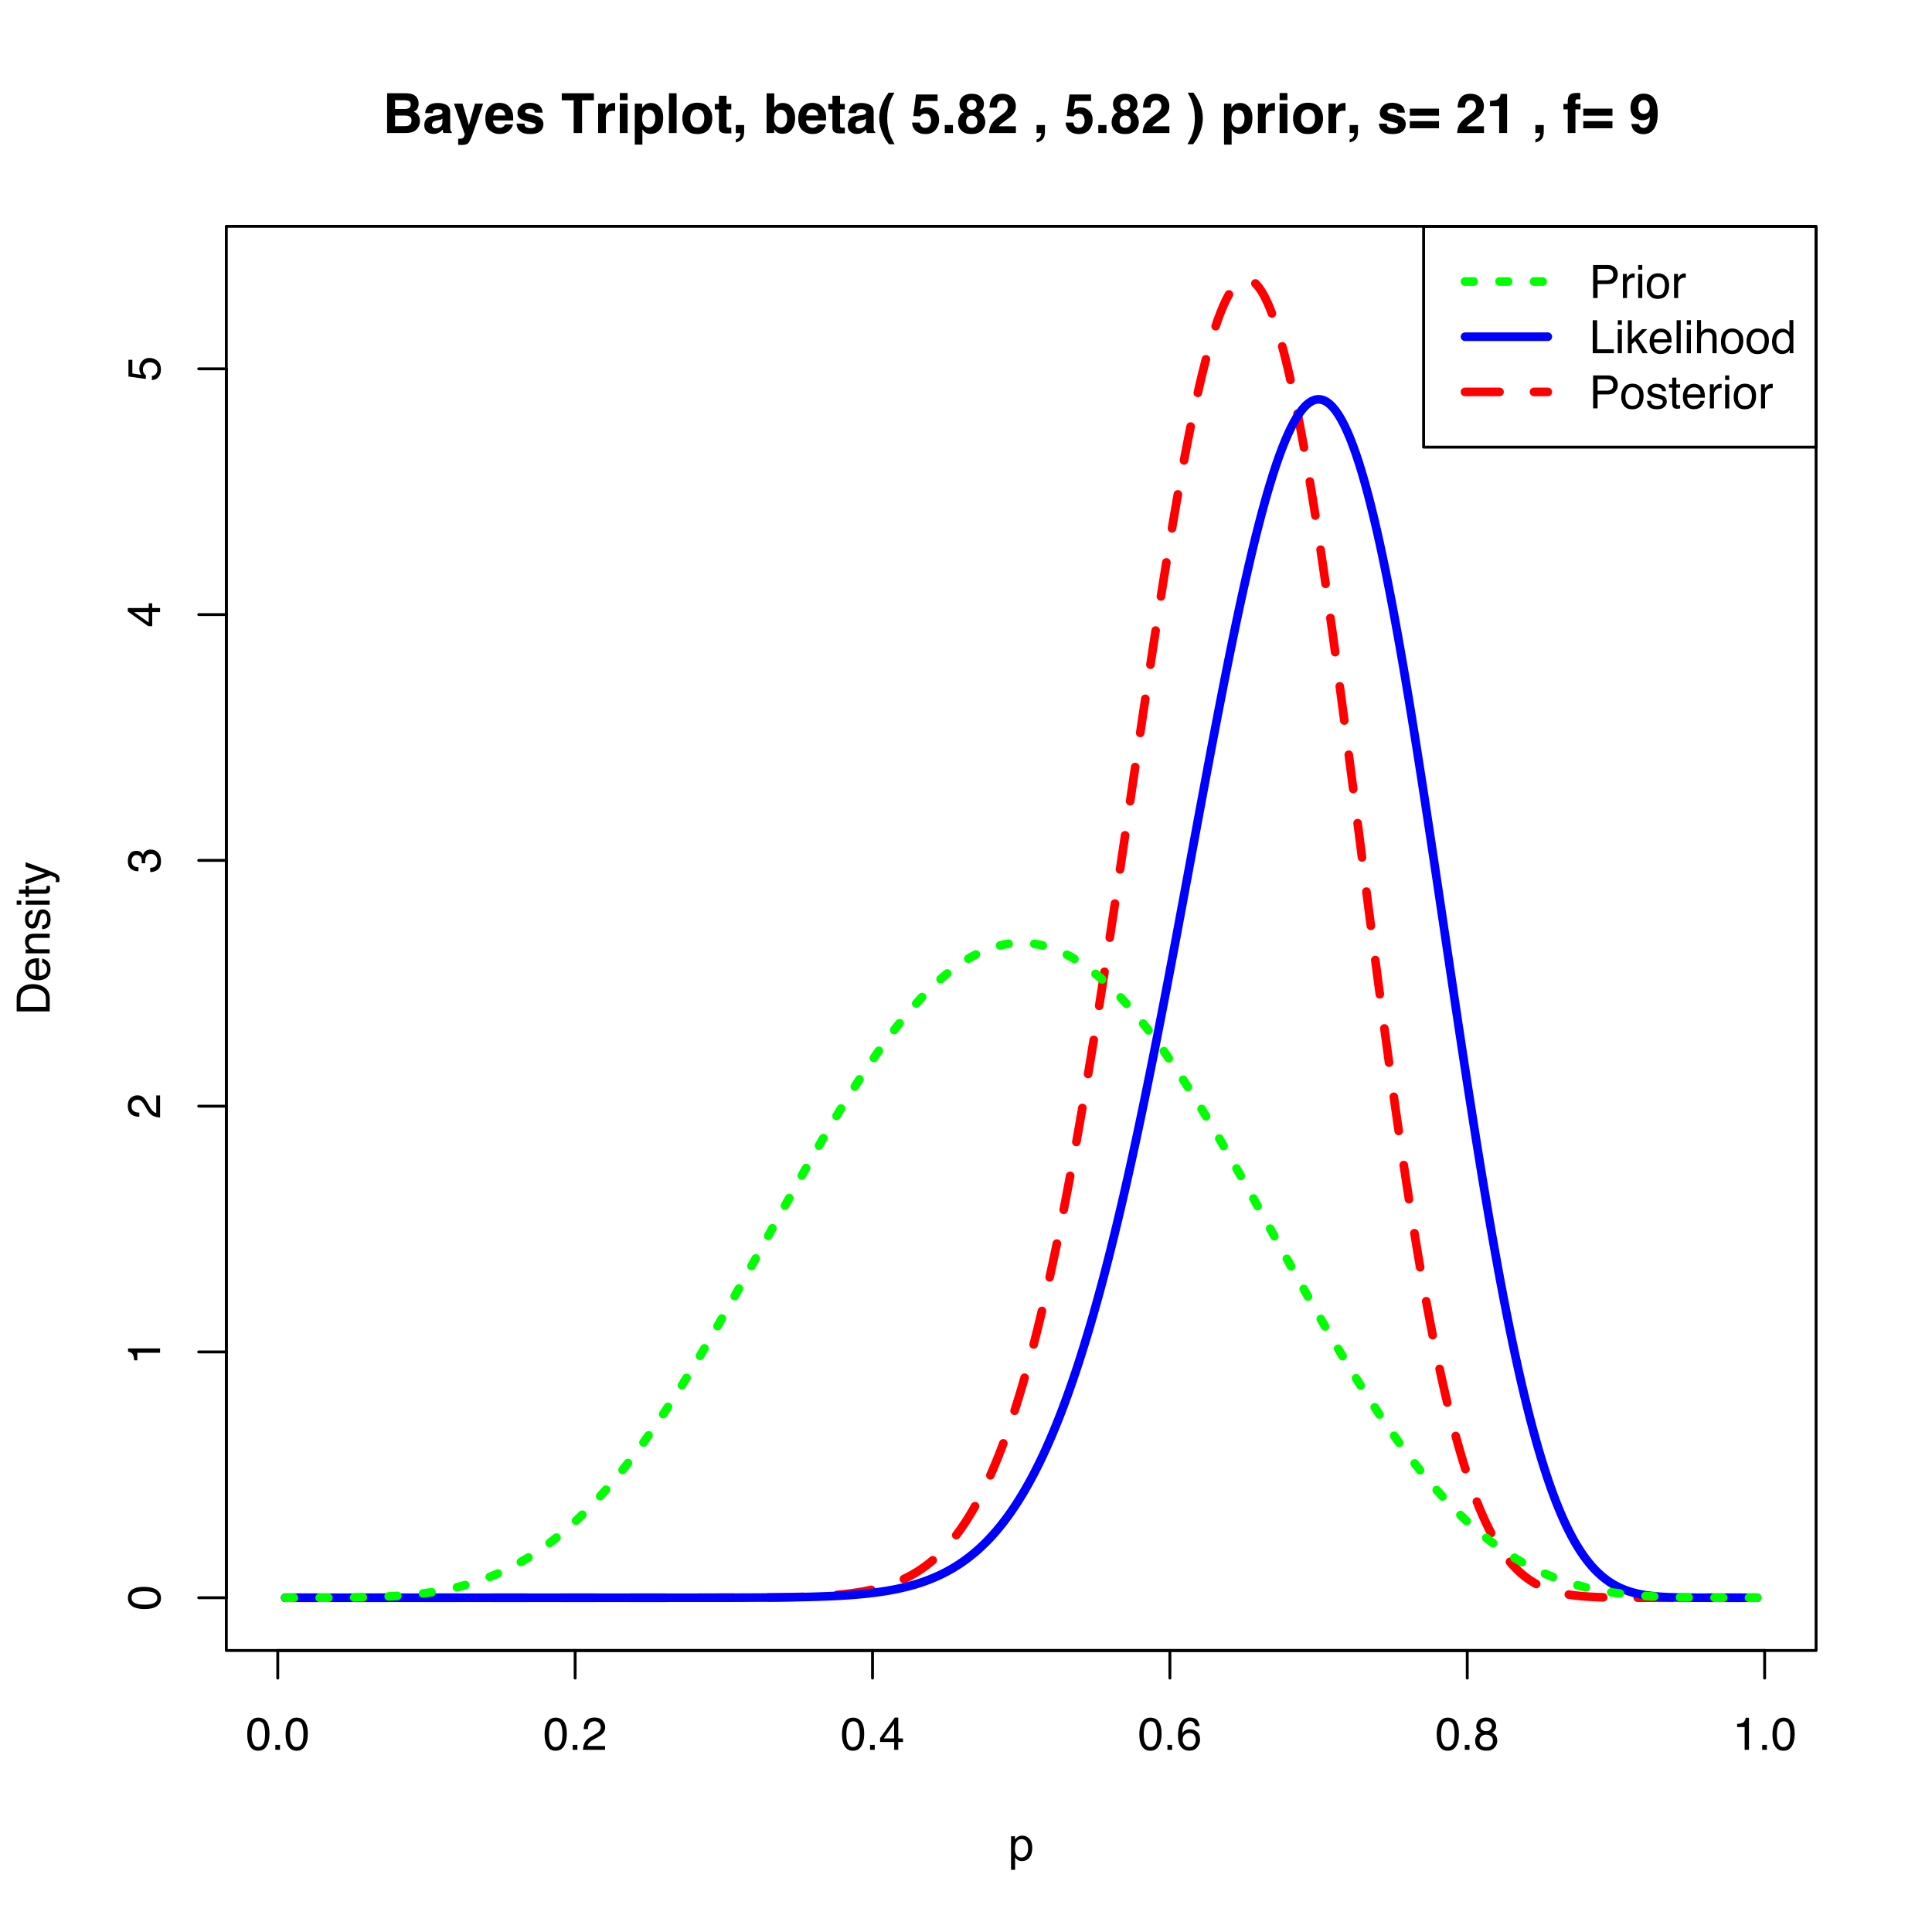 <?xml version="1.0" encoding="UTF-8"?>
<svg xmlns="http://www.w3.org/2000/svg" xmlns:xlink="http://www.w3.org/1999/xlink" width="504pt" height="504pt" viewBox="0 0 504 504" version="1.1">
<defs>
<g>
<symbol overflow="visible" id="glyph0-0">
<path style="stroke:none;" d="M 0.391 0 L 0.391 -8.609 L 7.219 -8.609 L 7.219 0 Z M 6.141 -1.078 L 6.141 -7.531 L 1.469 -7.531 L 1.469 -1.078 Z M 6.141 -1.078 "/>
</symbol>
<symbol overflow="visible" id="glyph0-1">
<path style="stroke:none;" d="M 3.25 -8.391 C 4.332 -8.391 5.117 -7.941 5.609 -7.047 C 5.984 -6.359 6.172 -5.41 6.172 -4.203 C 6.172 -3.066 6 -2.125 5.656 -1.375 C 5.164 -0.301 4.359 0.234 3.234 0.234 C 2.234 0.234 1.484 -0.203 0.984 -1.078 C 0.578 -1.816 0.375 -2.801 0.375 -4.031 C 0.375 -4.977 0.5 -5.797 0.75 -6.484 C 1.207 -7.754 2.039 -8.391 3.25 -8.391 Z M 3.234 -0.734 C 3.785 -0.734 4.223 -0.973 4.547 -1.453 C 4.867 -1.941 5.031 -2.848 5.031 -4.172 C 5.031 -5.117 4.91 -5.898 4.672 -6.516 C 4.441 -7.129 3.988 -7.438 3.312 -7.438 C 2.688 -7.438 2.227 -7.145 1.938 -6.562 C 1.656 -5.977 1.516 -5.117 1.516 -3.984 C 1.516 -3.129 1.609 -2.441 1.797 -1.922 C 2.078 -1.129 2.555 -0.734 3.234 -0.734 Z M 3.234 -0.734 "/>
</symbol>
<symbol overflow="visible" id="glyph0-2">
<path style="stroke:none;" d="M 1.031 -1.281 L 2.25 -1.281 L 2.25 0 L 1.031 0 Z M 1.031 -1.281 "/>
</symbol>
<symbol overflow="visible" id="glyph0-3">
<path style="stroke:none;" d="M 0.375 0 C 0.414 -0.719 0.566 -1.344 0.828 -1.875 C 1.086 -2.414 1.594 -2.906 2.344 -3.344 L 3.469 -4 C 3.969 -4.289 4.32 -4.539 4.531 -4.75 C 4.852 -5.07 5.016 -5.441 5.016 -5.859 C 5.016 -6.348 4.863 -6.734 4.562 -7.016 C 4.27 -7.305 3.883 -7.453 3.406 -7.453 C 2.676 -7.453 2.176 -7.18 1.906 -6.641 C 1.75 -6.336 1.664 -5.93 1.656 -5.422 L 0.578 -5.422 C 0.586 -6.148 0.723 -6.742 0.984 -7.203 C 1.441 -8.016 2.25 -8.422 3.406 -8.422 C 4.363 -8.422 5.062 -8.16 5.5 -7.641 C 5.945 -7.117 6.172 -6.539 6.172 -5.906 C 6.172 -5.238 5.938 -4.664 5.469 -4.188 C 5.195 -3.906 4.707 -3.566 4 -3.172 L 3.188 -2.734 C 2.812 -2.523 2.516 -2.32 2.297 -2.125 C 1.898 -1.789 1.648 -1.414 1.547 -1 L 6.141 -1 L 6.141 0 Z M 0.375 0 "/>
</symbol>
<symbol overflow="visible" id="glyph0-4">
<path style="stroke:none;" d="M 3.969 -2.969 L 3.969 -6.781 L 1.281 -2.969 Z M 3.984 0 L 3.984 -2.047 L 0.312 -2.047 L 0.312 -3.078 L 4.156 -8.422 L 5.047 -8.422 L 5.047 -2.969 L 6.281 -2.969 L 6.281 -2.047 L 5.047 -2.047 L 5.047 0 Z M 3.984 0 "/>
</symbol>
<symbol overflow="visible" id="glyph0-5">
<path style="stroke:none;" d="M 3.516 -8.422 C 4.453 -8.422 5.102 -8.176 5.469 -7.688 C 5.844 -7.207 6.031 -6.707 6.031 -6.188 L 4.984 -6.188 C 4.922 -6.52 4.82 -6.781 4.688 -6.969 C 4.426 -7.32 4.039 -7.5 3.531 -7.5 C 2.938 -7.5 2.461 -7.223 2.109 -6.672 C 1.766 -6.129 1.578 -5.352 1.547 -4.344 C 1.785 -4.695 2.086 -4.961 2.453 -5.141 C 2.785 -5.297 3.16 -5.375 3.578 -5.375 C 4.285 -5.375 4.898 -5.148 5.422 -4.703 C 5.941 -4.254 6.203 -3.582 6.203 -2.688 C 6.203 -1.926 5.953 -1.25 5.453 -0.656 C 4.961 -0.07 4.258 0.219 3.344 0.219 C 2.551 0.219 1.867 -0.078 1.297 -0.672 C 0.734 -1.273 0.453 -2.281 0.453 -3.688 C 0.453 -4.727 0.578 -5.613 0.828 -6.344 C 1.316 -7.727 2.211 -8.422 3.516 -8.422 Z M 3.438 -0.719 C 3.988 -0.719 4.398 -0.906 4.672 -1.281 C 4.953 -1.656 5.094 -2.098 5.094 -2.609 C 5.094 -3.035 4.969 -3.441 4.719 -3.828 C 4.477 -4.211 4.031 -4.406 3.375 -4.406 C 2.926 -4.406 2.531 -4.254 2.188 -3.953 C 1.844 -3.66 1.672 -3.211 1.672 -2.609 C 1.672 -2.078 1.828 -1.629 2.141 -1.266 C 2.453 -0.898 2.883 -0.719 3.438 -0.719 Z M 3.438 -0.719 "/>
</symbol>
<symbol overflow="visible" id="glyph0-6">
<path style="stroke:none;" d="M 3.266 -4.875 C 3.734 -4.875 4.098 -5.004 4.359 -5.266 C 4.617 -5.523 4.75 -5.832 4.75 -6.188 C 4.75 -6.5 4.625 -6.785 4.375 -7.047 C 4.125 -7.316 3.742 -7.453 3.234 -7.453 C 2.723 -7.453 2.352 -7.316 2.125 -7.047 C 1.895 -6.785 1.781 -6.484 1.781 -6.141 C 1.781 -5.742 1.926 -5.43 2.219 -5.203 C 2.52 -4.984 2.867 -4.875 3.266 -4.875 Z M 3.328 -0.719 C 3.816 -0.719 4.223 -0.848 4.547 -1.109 C 4.867 -1.379 5.031 -1.773 5.031 -2.297 C 5.031 -2.836 4.863 -3.25 4.531 -3.531 C 4.195 -3.812 3.77 -3.953 3.25 -3.953 C 2.75 -3.953 2.336 -3.805 2.016 -3.516 C 1.703 -3.234 1.547 -2.836 1.547 -2.328 C 1.547 -1.891 1.691 -1.508 1.984 -1.188 C 2.273 -0.875 2.723 -0.719 3.328 -0.719 Z M 1.828 -4.469 C 1.535 -4.594 1.305 -4.738 1.141 -4.906 C 0.836 -5.219 0.688 -5.625 0.688 -6.125 C 0.688 -6.75 0.91 -7.285 1.359 -7.734 C 1.816 -8.191 2.457 -8.422 3.281 -8.422 C 4.094 -8.422 4.723 -8.207 5.172 -7.781 C 5.629 -7.352 5.859 -6.859 5.859 -6.297 C 5.859 -5.773 5.727 -5.348 5.469 -5.016 C 5.32 -4.836 5.094 -4.66 4.781 -4.484 C 5.125 -4.328 5.395 -4.145 5.594 -3.938 C 5.969 -3.539 6.156 -3.031 6.156 -2.406 C 6.156 -1.664 5.906 -1.039 5.406 -0.531 C 4.914 -0.02 4.219 0.234 3.312 0.234 C 2.488 0.234 1.797 0.016 1.234 -0.422 C 0.672 -0.867 0.391 -1.516 0.391 -2.359 C 0.391 -2.848 0.508 -3.273 0.75 -3.641 C 0.988 -4.004 1.348 -4.281 1.828 -4.469 Z M 1.828 -4.469 "/>
</symbol>
<symbol overflow="visible" id="glyph0-7">
<path style="stroke:none;" d="M 1.156 -5.938 L 1.156 -6.75 C 1.914 -6.82 2.441 -6.945 2.734 -7.125 C 3.035 -7.301 3.266 -7.711 3.422 -8.359 L 4.25 -8.359 L 4.25 0 L 3.125 0 L 3.125 -5.938 Z M 1.156 -5.938 "/>
</symbol>
<symbol overflow="visible" id="glyph0-8">
<path style="stroke:none;" d="M 3.422 -0.703 C 3.91 -0.703 4.316 -0.91 4.641 -1.328 C 4.973 -1.742 5.141 -2.359 5.141 -3.172 C 5.141 -3.672 5.066 -4.102 4.922 -4.469 C 4.648 -5.156 4.148 -5.5 3.422 -5.5 C 2.691 -5.5 2.191 -5.133 1.922 -4.406 C 1.773 -4.02 1.703 -3.523 1.703 -2.922 C 1.703 -2.43 1.773 -2.02 1.922 -1.688 C 2.191 -1.031 2.691 -0.703 3.422 -0.703 Z M 0.688 -6.25 L 1.719 -6.25 L 1.719 -5.422 C 1.926 -5.703 2.156 -5.922 2.406 -6.078 C 2.758 -6.305 3.176 -6.422 3.656 -6.422 C 4.375 -6.422 4.977 -6.148 5.469 -5.609 C 5.969 -5.066 6.219 -4.289 6.219 -3.281 C 6.219 -1.906 5.859 -0.926 5.141 -0.344 C 4.691 0.031 4.164 0.219 3.562 0.219 C 3.094 0.219 2.695 0.113 2.375 -0.094 C 2.188 -0.219 1.977 -0.422 1.75 -0.703 L 1.75 2.5 L 0.688 2.5 Z M 0.688 -6.25 "/>
</symbol>
<symbol overflow="visible" id="glyph0-9">
<path style="stroke:none;" d="M 1.031 -8.609 L 4.906 -8.609 C 5.664 -8.609 6.281 -8.391 6.75 -7.953 C 7.219 -7.523 7.453 -6.922 7.453 -6.141 C 7.453 -5.473 7.242 -4.891 6.828 -4.391 C 6.41 -3.891 5.77 -3.641 4.906 -3.641 L 2.188 -3.641 L 2.188 0 L 1.031 0 Z M 6.281 -6.141 C 6.281 -6.766 6.047 -7.191 5.578 -7.422 C 5.316 -7.547 4.961 -7.609 4.516 -7.609 L 2.188 -7.609 L 2.188 -4.625 L 4.516 -4.625 C 5.035 -4.625 5.457 -4.734 5.781 -4.953 C 6.113 -5.18 6.281 -5.578 6.281 -6.141 Z M 6.281 -6.141 "/>
</symbol>
<symbol overflow="visible" id="glyph0-10">
<path style="stroke:none;" d="M 0.797 -6.281 L 1.812 -6.281 L 1.812 -5.188 C 1.883 -5.406 2.082 -5.664 2.406 -5.969 C 2.727 -6.27 3.098 -6.422 3.516 -6.422 C 3.535 -6.422 3.566 -6.414 3.609 -6.406 C 3.66 -6.406 3.742 -6.398 3.859 -6.391 L 3.859 -5.281 C 3.797 -5.289 3.738 -5.297 3.688 -5.297 C 3.633 -5.297 3.578 -5.297 3.516 -5.297 C 2.984 -5.297 2.57 -5.125 2.281 -4.781 C 2 -4.445 1.859 -4.055 1.859 -3.609 L 1.859 0 L 0.797 0 Z M 0.797 -6.281 "/>
</symbol>
<symbol overflow="visible" id="glyph0-11">
<path style="stroke:none;" d="M 0.781 -6.25 L 1.844 -6.25 L 1.844 0 L 0.781 0 Z M 0.781 -8.609 L 1.844 -8.609 L 1.844 -7.406 L 0.781 -7.406 Z M 0.781 -8.609 "/>
</symbol>
<symbol overflow="visible" id="glyph0-12">
<path style="stroke:none;" d="M 3.266 -0.688 C 3.961 -0.688 4.441 -0.945 4.703 -1.469 C 4.961 -2 5.094 -2.586 5.094 -3.234 C 5.094 -3.828 5 -4.305 4.812 -4.672 C 4.508 -5.242 4 -5.531 3.281 -5.531 C 2.633 -5.531 2.164 -5.285 1.875 -4.797 C 1.582 -4.305 1.438 -3.711 1.438 -3.016 C 1.438 -2.348 1.582 -1.789 1.875 -1.344 C 2.164 -0.906 2.629 -0.688 3.266 -0.688 Z M 3.312 -6.453 C 4.113 -6.453 4.789 -6.18 5.344 -5.641 C 5.906 -5.109 6.188 -4.316 6.188 -3.266 C 6.188 -2.254 5.941 -1.414 5.453 -0.75 C 4.961 -0.094 4.203 0.234 3.172 0.234 C 2.305 0.234 1.617 -0.055 1.109 -0.641 C 0.598 -1.234 0.344 -2.02 0.344 -3 C 0.344 -4.051 0.609 -4.891 1.141 -5.516 C 1.68 -6.141 2.406 -6.453 3.312 -6.453 Z M 3.266 -6.422 Z M 3.266 -6.422 "/>
</symbol>
<symbol overflow="visible" id="glyph0-13">
<path style="stroke:none;" d="M 0.922 -8.609 L 2.078 -8.609 L 2.078 -1.031 L 6.438 -1.031 L 6.438 0 L 0.922 0 Z M 0.922 -8.609 "/>
</symbol>
<symbol overflow="visible" id="glyph0-14">
<path style="stroke:none;" d="M 0.75 -8.609 L 1.766 -8.609 L 1.766 -3.609 L 4.469 -6.281 L 5.812 -6.281 L 3.422 -3.922 L 5.953 0 L 4.609 0 L 2.656 -3.172 L 1.766 -2.359 L 1.766 0 L 0.75 0 Z M 0.75 -8.609 "/>
</symbol>
<symbol overflow="visible" id="glyph0-15">
<path style="stroke:none;" d="M 3.391 -6.422 C 3.836 -6.422 4.27 -6.316 4.688 -6.109 C 5.102 -5.898 5.422 -5.629 5.641 -5.297 C 5.848 -4.973 5.988 -4.602 6.062 -4.188 C 6.125 -3.895 6.156 -3.43 6.156 -2.797 L 1.547 -2.797 C 1.566 -2.16 1.719 -1.648 2 -1.266 C 2.281 -0.879 2.719 -0.688 3.312 -0.688 C 3.863 -0.688 4.301 -0.867 4.625 -1.234 C 4.812 -1.441 4.945 -1.688 5.031 -1.969 L 6.062 -1.969 C 6.039 -1.738 5.953 -1.484 5.797 -1.203 C 5.641 -0.922 5.469 -0.688 5.281 -0.5 C 4.957 -0.188 4.555 0.02 4.078 0.125 C 3.828 0.188 3.539 0.219 3.219 0.219 C 2.438 0.219 1.773 -0.062 1.234 -0.625 C 0.691 -1.195 0.422 -1.992 0.422 -3.016 C 0.422 -4.023 0.691 -4.844 1.234 -5.469 C 1.785 -6.102 2.504 -6.422 3.391 -6.422 Z M 5.062 -3.641 C 5.02 -4.098 4.922 -4.461 4.766 -4.734 C 4.484 -5.242 4.004 -5.5 3.328 -5.5 C 2.836 -5.5 2.426 -5.32 2.094 -4.969 C 1.77 -4.625 1.598 -4.18 1.578 -3.641 Z M 3.281 -6.422 Z M 3.281 -6.422 "/>
</symbol>
<symbol overflow="visible" id="glyph0-16">
<path style="stroke:none;" d="M 0.797 -8.609 L 1.859 -8.609 L 1.859 0 L 0.797 0 Z M 0.797 -8.609 "/>
</symbol>
<symbol overflow="visible" id="glyph0-17">
<path style="stroke:none;" d="M 0.781 -8.641 L 1.828 -8.641 L 1.828 -5.422 C 2.078 -5.742 2.301 -5.969 2.5 -6.094 C 2.844 -6.312 3.27 -6.422 3.781 -6.422 C 4.688 -6.422 5.301 -6.102 5.625 -5.469 C 5.801 -5.125 5.891 -4.645 5.891 -4.031 L 5.891 0 L 4.812 0 L 4.812 -3.953 C 4.812 -4.41 4.75 -4.75 4.625 -4.969 C 4.438 -5.312 4.078 -5.484 3.547 -5.484 C 3.109 -5.484 2.711 -5.332 2.359 -5.031 C 2.004 -4.727 1.828 -4.16 1.828 -3.328 L 1.828 0 L 0.781 0 Z M 0.781 -8.641 "/>
</symbol>
<symbol overflow="visible" id="glyph0-18">
<path style="stroke:none;" d="M 1.438 -3.062 C 1.438 -2.395 1.578 -1.832 1.859 -1.375 C 2.148 -0.926 2.609 -0.703 3.234 -0.703 C 3.723 -0.703 4.125 -0.91 4.438 -1.328 C 4.758 -1.742 4.922 -2.348 4.922 -3.141 C 4.922 -3.93 4.754 -4.516 4.422 -4.891 C 4.098 -5.273 3.703 -5.469 3.234 -5.469 C 2.703 -5.469 2.27 -5.266 1.938 -4.859 C 1.602 -4.453 1.438 -3.852 1.438 -3.062 Z M 3.031 -6.391 C 3.508 -6.391 3.91 -6.285 4.234 -6.078 C 4.422 -5.961 4.633 -5.758 4.875 -5.469 L 4.875 -8.641 L 5.891 -8.641 L 5.891 0 L 4.938 0 L 4.938 -0.875 C 4.695 -0.488 4.406 -0.207 4.062 -0.031 C 3.727 0.133 3.344 0.219 2.906 0.219 C 2.207 0.219 1.602 -0.07 1.094 -0.656 C 0.582 -1.25 0.328 -2.031 0.328 -3 C 0.328 -3.914 0.562 -4.707 1.031 -5.375 C 1.5 -6.051 2.164 -6.391 3.031 -6.391 Z M 3.031 -6.391 "/>
</symbol>
<symbol overflow="visible" id="glyph0-19">
<path style="stroke:none;" d="M 1.406 -1.969 C 1.438 -1.613 1.523 -1.344 1.672 -1.156 C 1.93 -0.82 2.391 -0.656 3.047 -0.656 C 3.441 -0.656 3.785 -0.738 4.078 -0.906 C 4.379 -1.07 4.531 -1.332 4.531 -1.688 C 4.531 -1.957 4.41 -2.164 4.172 -2.312 C 4.016 -2.395 3.711 -2.492 3.266 -2.609 L 2.422 -2.812 C 1.891 -2.945 1.5 -3.098 1.25 -3.266 C 0.789 -3.547 0.562 -3.941 0.562 -4.453 C 0.562 -5.047 0.773 -5.523 1.203 -5.891 C 1.629 -6.254 2.207 -6.438 2.938 -6.438 C 3.875 -6.438 4.551 -6.16 4.969 -5.609 C 5.238 -5.254 5.367 -4.875 5.359 -4.469 L 4.359 -4.469 C 4.336 -4.707 4.254 -4.926 4.109 -5.125 C 3.867 -5.395 3.445 -5.531 2.844 -5.531 C 2.445 -5.531 2.145 -5.453 1.938 -5.297 C 1.738 -5.148 1.641 -4.953 1.641 -4.703 C 1.641 -4.43 1.773 -4.211 2.047 -4.047 C 2.203 -3.953 2.43 -3.867 2.734 -3.797 L 3.422 -3.625 C 4.18 -3.438 4.691 -3.258 4.953 -3.094 C 5.359 -2.82 5.562 -2.395 5.562 -1.812 C 5.562 -1.258 5.348 -0.781 4.922 -0.375 C 4.504 0.031 3.863 0.234 3 0.234 C 2.062 0.234 1.395 0.023 1 -0.391 C 0.613 -0.816 0.41 -1.344 0.391 -1.969 Z M 2.953 -6.422 Z M 2.953 -6.422 "/>
</symbol>
<symbol overflow="visible" id="glyph0-20">
<path style="stroke:none;" d="M 0.984 -8.031 L 2.047 -8.031 L 2.047 -6.281 L 3.047 -6.281 L 3.047 -5.422 L 2.047 -5.422 L 2.047 -1.312 C 2.047 -1.094 2.125 -0.945 2.281 -0.875 C 2.352 -0.832 2.488 -0.812 2.688 -0.812 C 2.738 -0.812 2.789 -0.812 2.844 -0.812 C 2.906 -0.82 2.973 -0.828 3.047 -0.828 L 3.047 0 C 2.93 0.031 2.805 0.051 2.672 0.062 C 2.547 0.082 2.406 0.094 2.25 0.094 C 1.758 0.094 1.426 -0.031 1.25 -0.281 C 1.07 -0.531 0.984 -0.859 0.984 -1.266 L 0.984 -5.422 L 0.141 -5.422 L 0.141 -6.281 L 0.984 -6.281 Z M 0.984 -8.031 "/>
</symbol>
<symbol overflow="visible" id="glyph1-0">
<path style="stroke:none;" d="M 0 -0.391 L -8.609 -0.391 L -8.609 -7.219 L 0 -7.219 Z M -1.078 -6.141 L -7.531 -6.141 L -7.531 -1.469 L -1.078 -1.469 Z M -1.078 -6.141 "/>
</symbol>
<symbol overflow="visible" id="glyph1-1">
<path style="stroke:none;" d="M -8.391 -3.25 C -8.391 -4.332 -7.941 -5.117 -7.047 -5.609 C -6.359 -5.984 -5.41 -6.172 -4.203 -6.172 C -3.066 -6.172 -2.125 -6 -1.375 -5.656 C -0.301 -5.164 0.234 -4.359 0.234 -3.234 C 0.234 -2.234 -0.203 -1.484 -1.078 -0.984 C -1.816 -0.578 -2.801 -0.375 -4.031 -0.375 C -4.977 -0.375 -5.797 -0.5 -6.484 -0.75 C -7.754 -1.207 -8.391 -2.039 -8.391 -3.25 Z M -0.734 -3.234 C -0.734 -3.785 -0.973 -4.223 -1.453 -4.547 C -1.941 -4.867 -2.848 -5.031 -4.172 -5.031 C -5.117 -5.031 -5.898 -4.91 -6.516 -4.672 C -7.129 -4.441 -7.438 -3.988 -7.438 -3.312 C -7.438 -2.688 -7.145 -2.227 -6.562 -1.938 C -5.977 -1.656 -5.117 -1.516 -3.984 -1.516 C -3.129 -1.516 -2.441 -1.609 -1.922 -1.797 C -1.129 -2.078 -0.734 -2.555 -0.734 -3.234 Z M -0.734 -3.234 "/>
</symbol>
<symbol overflow="visible" id="glyph1-2">
<path style="stroke:none;" d="M -5.938 -1.156 L -6.75 -1.156 C -6.82 -1.914 -6.945 -2.441 -7.125 -2.734 C -7.301 -3.035 -7.711 -3.266 -8.359 -3.422 L -8.359 -4.25 L 0 -4.25 L 0 -3.125 L -5.938 -3.125 Z M -5.938 -1.156 "/>
</symbol>
<symbol overflow="visible" id="glyph1-3">
<path style="stroke:none;" d="M 0 -0.375 C -0.719 -0.414 -1.344 -0.566 -1.875 -0.828 C -2.414 -1.086 -2.906 -1.594 -3.344 -2.344 L -4 -3.469 C -4.289 -3.969 -4.539 -4.32 -4.75 -4.531 C -5.07 -4.852 -5.441 -5.016 -5.859 -5.016 C -6.348 -5.016 -6.734 -4.863 -7.016 -4.562 C -7.305 -4.27 -7.453 -3.883 -7.453 -3.406 C -7.453 -2.676 -7.18 -2.176 -6.641 -1.906 C -6.336 -1.75 -5.93 -1.664 -5.422 -1.656 L -5.422 -0.578 C -6.148 -0.586 -6.742 -0.723 -7.203 -0.984 C -8.016 -1.441 -8.422 -2.25 -8.422 -3.406 C -8.422 -4.363 -8.16 -5.062 -7.641 -5.5 C -7.117 -5.945 -6.539 -6.172 -5.906 -6.172 C -5.238 -6.172 -4.664 -5.938 -4.188 -5.469 C -3.906 -5.195 -3.566 -4.707 -3.172 -4 L -2.734 -3.188 C -2.523 -2.812 -2.32 -2.516 -2.125 -2.297 C -1.789 -1.898 -1.414 -1.648 -1 -1.547 L -1 -6.141 L 0 -6.141 Z M 0 -0.375 "/>
</symbol>
<symbol overflow="visible" id="glyph1-4">
<path style="stroke:none;" d="M 0.234 -3.125 C 0.234 -2.125 -0.035 -1.398 -0.578 -0.953 C -1.129 -0.504 -1.797 -0.281 -2.578 -0.281 L -2.578 -1.391 C -2.035 -1.43 -1.641 -1.531 -1.391 -1.688 C -0.953 -1.969 -0.734 -2.461 -0.734 -3.172 C -0.734 -3.734 -0.879 -4.18 -1.172 -4.516 C -1.473 -4.848 -1.859 -5.016 -2.328 -5.016 C -2.898 -5.016 -3.301 -4.836 -3.531 -4.484 C -3.77 -4.129 -3.891 -3.641 -3.891 -3.016 C -3.891 -2.941 -3.883 -2.867 -3.875 -2.797 C -3.875 -2.723 -3.875 -2.648 -3.875 -2.578 L -4.812 -2.578 C -4.789 -2.691 -4.781 -2.785 -4.781 -2.859 C -4.781 -2.93 -4.781 -3.008 -4.781 -3.094 C -4.781 -3.488 -4.844 -3.812 -4.969 -4.062 C -5.188 -4.508 -5.578 -4.734 -6.141 -4.734 C -6.555 -4.734 -6.875 -4.582 -7.094 -4.281 C -7.32 -3.988 -7.438 -3.645 -7.438 -3.25 C -7.438 -2.551 -7.203 -2.066 -6.734 -1.797 C -6.484 -1.648 -6.117 -1.566 -5.641 -1.547 L -5.641 -0.5 C -6.266 -0.5 -6.797 -0.625 -7.234 -0.875 C -8.016 -1.301 -8.406 -2.055 -8.406 -3.141 C -8.406 -3.992 -8.211 -4.656 -7.828 -5.125 C -7.453 -5.594 -6.898 -5.828 -6.172 -5.828 C -5.66 -5.828 -5.242 -5.691 -4.922 -5.422 C -4.723 -5.242 -4.566 -5.02 -4.453 -4.75 C -4.328 -5.188 -4.094 -5.531 -3.75 -5.781 C -3.406 -6.031 -2.984 -6.156 -2.484 -6.156 C -1.68 -6.156 -1.023 -5.891 -0.516 -5.359 C -0.016 -4.836 0.234 -4.094 0.234 -3.125 Z M 0.234 -3.125 "/>
</symbol>
<symbol overflow="visible" id="glyph1-5">
<path style="stroke:none;" d="M -2.969 -3.969 L -6.781 -3.969 L -2.969 -1.281 Z M 0 -3.984 L -2.047 -3.984 L -2.047 -0.312 L -3.078 -0.312 L -8.422 -4.156 L -8.422 -5.047 L -2.969 -5.047 L -2.969 -6.281 L -2.047 -6.281 L -2.047 -5.047 L 0 -5.047 Z M 0 -3.984 "/>
</symbol>
<symbol overflow="visible" id="glyph1-6">
<path style="stroke:none;" d="M -2.141 -1.484 C -1.535 -1.555 -1.117 -1.836 -0.891 -2.328 C -0.773 -2.578 -0.719 -2.863 -0.719 -3.188 C -0.719 -3.812 -0.914 -4.273 -1.312 -4.578 C -1.707 -4.879 -2.148 -5.031 -2.641 -5.031 C -3.223 -5.031 -3.676 -4.848 -4 -4.484 C -4.32 -4.129 -4.484 -3.703 -4.484 -3.203 C -4.484 -2.836 -4.41 -2.523 -4.266 -2.266 C -4.129 -2.004 -3.938 -1.785 -3.688 -1.609 L -3.734 -0.688 L -8.25 -1.328 L -8.25 -5.688 L -7.234 -5.688 L -7.234 -2.125 L -4.906 -1.766 C -5.051 -1.961 -5.16 -2.148 -5.234 -2.328 C -5.359 -2.641 -5.422 -3 -5.422 -3.406 C -5.422 -4.176 -5.172 -4.828 -4.672 -5.359 C -4.18 -5.898 -3.555 -6.172 -2.797 -6.172 C -2.004 -6.172 -1.301 -5.922 -0.688 -5.422 C -0.082 -4.93 0.219 -4.148 0.219 -3.078 C 0.219 -2.398 0.023 -1.797 -0.359 -1.266 C -0.742 -0.742 -1.336 -0.453 -2.141 -0.391 Z M -2.141 -1.484 "/>
</symbol>
<symbol overflow="visible" id="glyph1-7">
<path style="stroke:none;" d="M -1 -4.219 C -1 -4.613 -1.039 -4.938 -1.125 -5.188 C -1.27 -5.645 -1.562 -6.02 -2 -6.312 C -2.344 -6.539 -2.785 -6.703 -3.328 -6.797 C -3.66 -6.859 -3.961 -6.891 -4.234 -6.891 C -5.305 -6.891 -6.133 -6.676 -6.719 -6.25 C -7.312 -5.832 -7.609 -5.148 -7.609 -4.203 L -7.609 -2.141 L -1 -2.141 Z M -8.609 -0.969 L -8.609 -4.453 C -8.609 -5.641 -8.188 -6.555 -7.344 -7.203 C -6.594 -7.785 -5.625 -8.078 -4.438 -8.078 C -3.52 -8.078 -2.691 -7.906 -1.953 -7.562 C -0.648 -6.957 0 -5.914 0 -4.438 L 0 -0.969 Z M -8.609 -0.969 "/>
</symbol>
<symbol overflow="visible" id="glyph1-8">
<path style="stroke:none;" d="M -6.422 -3.391 C -6.422 -3.836 -6.316 -4.27 -6.109 -4.688 C -5.898 -5.102 -5.629 -5.422 -5.297 -5.641 C -4.973 -5.848 -4.602 -5.988 -4.188 -6.062 C -3.895 -6.125 -3.43 -6.156 -2.797 -6.156 L -2.797 -1.547 C -2.16 -1.566 -1.648 -1.719 -1.266 -2 C -0.879 -2.281 -0.688 -2.719 -0.688 -3.312 C -0.688 -3.863 -0.867 -4.301 -1.234 -4.625 C -1.441 -4.812 -1.688 -4.945 -1.969 -5.031 L -1.969 -6.062 C -1.738 -6.039 -1.484 -5.953 -1.203 -5.797 C -0.922 -5.641 -0.688 -5.469 -0.5 -5.281 C -0.188 -4.957 0.02 -4.555 0.125 -4.078 C 0.188 -3.828 0.219 -3.539 0.219 -3.219 C 0.219 -2.438 -0.062 -1.773 -0.625 -1.234 C -1.195 -0.691 -1.992 -0.422 -3.016 -0.422 C -4.023 -0.422 -4.844 -0.691 -5.469 -1.234 C -6.102 -1.785 -6.422 -2.504 -6.422 -3.391 Z M -3.641 -5.062 C -4.098 -5.02 -4.461 -4.922 -4.734 -4.766 C -5.242 -4.484 -5.5 -4.004 -5.5 -3.328 C -5.5 -2.836 -5.32 -2.426 -4.969 -2.094 C -4.625 -1.77 -4.18 -1.598 -3.641 -1.578 Z M -6.422 -3.281 Z M -6.422 -3.281 "/>
</symbol>
<symbol overflow="visible" id="glyph1-9">
<path style="stroke:none;" d="M -6.281 -0.781 L -6.281 -1.781 L -5.391 -1.781 C -5.754 -2.07 -6.016 -2.383 -6.172 -2.719 C -6.336 -3.051 -6.422 -3.422 -6.422 -3.828 C -6.422 -4.711 -6.109 -5.312 -5.484 -5.625 C -5.141 -5.801 -4.656 -5.891 -4.031 -5.891 L 0 -5.891 L 0 -4.812 L -3.953 -4.812 C -4.336 -4.812 -4.645 -4.754 -4.875 -4.641 C -5.27 -4.453 -5.469 -4.113 -5.469 -3.625 C -5.469 -3.375 -5.441 -3.172 -5.391 -3.016 C -5.305 -2.723 -5.133 -2.469 -4.875 -2.25 C -4.664 -2.07 -4.453 -1.957 -4.234 -1.906 C -4.016 -1.852 -3.695 -1.828 -3.281 -1.828 L 0 -1.828 L 0 -0.781 Z M -6.422 -3.25 Z M -6.422 -3.25 "/>
</symbol>
<symbol overflow="visible" id="glyph1-10">
<path style="stroke:none;" d="M -1.969 -1.406 C -1.613 -1.438 -1.344 -1.523 -1.156 -1.672 C -0.82 -1.93 -0.656 -2.391 -0.656 -3.047 C -0.656 -3.441 -0.738 -3.785 -0.906 -4.078 C -1.07 -4.379 -1.332 -4.531 -1.688 -4.531 C -1.957 -4.531 -2.164 -4.41 -2.312 -4.172 C -2.395 -4.016 -2.492 -3.711 -2.609 -3.266 L -2.812 -2.422 C -2.945 -1.891 -3.098 -1.5 -3.266 -1.25 C -3.547 -0.789 -3.941 -0.562 -4.453 -0.562 C -5.047 -0.562 -5.523 -0.773 -5.891 -1.203 C -6.254 -1.629 -6.438 -2.207 -6.438 -2.938 C -6.438 -3.875 -6.16 -4.551 -5.609 -4.969 C -5.254 -5.238 -4.875 -5.367 -4.469 -5.359 L -4.469 -4.359 C -4.707 -4.336 -4.926 -4.254 -5.125 -4.109 C -5.395 -3.867 -5.531 -3.445 -5.531 -2.844 C -5.531 -2.445 -5.453 -2.145 -5.297 -1.938 C -5.148 -1.738 -4.953 -1.641 -4.703 -1.641 C -4.43 -1.641 -4.211 -1.773 -4.047 -2.047 C -3.953 -2.203 -3.867 -2.43 -3.797 -2.734 L -3.625 -3.422 C -3.438 -4.18 -3.258 -4.691 -3.094 -4.953 C -2.82 -5.359 -2.395 -5.562 -1.812 -5.562 C -1.258 -5.562 -0.781 -5.348 -0.375 -4.922 C 0.031 -4.504 0.234 -3.863 0.234 -3 C 0.234 -2.062 0.023 -1.395 -0.391 -1 C -0.816 -0.613 -1.344 -0.41 -1.969 -0.391 Z M -6.422 -2.953 Z M -6.422 -2.953 "/>
</symbol>
<symbol overflow="visible" id="glyph1-11">
<path style="stroke:none;" d="M -6.25 -0.781 L -6.25 -1.844 L 0 -1.844 L 0 -0.781 Z M -8.609 -0.781 L -8.609 -1.844 L -7.406 -1.844 L -7.406 -0.781 Z M -8.609 -0.781 "/>
</symbol>
<symbol overflow="visible" id="glyph1-12">
<path style="stroke:none;" d="M -8.031 -0.984 L -8.031 -2.047 L -6.281 -2.047 L -6.281 -3.047 L -5.422 -3.047 L -5.422 -2.047 L -1.312 -2.047 C -1.094 -2.047 -0.945 -2.125 -0.875 -2.281 C -0.832 -2.352 -0.812 -2.488 -0.812 -2.688 C -0.812 -2.738 -0.812 -2.789 -0.812 -2.844 C -0.82 -2.906 -0.828 -2.973 -0.828 -3.047 L 0 -3.047 C 0.031 -2.93 0.051 -2.805 0.062 -2.672 C 0.082 -2.547 0.094 -2.406 0.094 -2.25 C 0.094 -1.758 -0.031 -1.426 -0.281 -1.25 C -0.531 -1.07 -0.859 -0.984 -1.266 -0.984 L -5.422 -0.984 L -5.422 -0.141 L -6.281 -0.141 L -6.281 -0.984 Z M -8.031 -0.984 "/>
</symbol>
<symbol overflow="visible" id="glyph1-13">
<path style="stroke:none;" d="M -6.281 -4.688 L -6.281 -5.859 C -5.875 -5.711 -4.953 -5.383 -3.516 -4.875 C -2.441 -4.488 -1.566 -4.164 -0.891 -3.906 C 0.711 -3.301 1.691 -2.875 2.047 -2.625 C 2.398 -2.375 2.578 -1.941 2.578 -1.328 C 2.578 -1.18 2.566 -1.066 2.547 -0.984 C 2.535 -0.91 2.516 -0.812 2.484 -0.688 L 1.531 -0.688 C 1.582 -0.875 1.613 -1.008 1.625 -1.094 C 1.633 -1.176 1.641 -1.25 1.641 -1.312 C 1.641 -1.5 1.609 -1.641 1.547 -1.734 C 1.484 -1.828 1.406 -1.906 1.312 -1.969 C 1.281 -1.988 1.117 -2.055 0.828 -2.172 C 0.535 -2.297 0.32 -2.383 0.188 -2.438 L -6.281 -0.125 L -6.281 -1.312 L -1.172 -3 Z M -6.422 -3 Z M -6.422 -3 "/>
</symbol>
<symbol overflow="visible" id="glyph2-0">
<path style="stroke:none;" d="M 1.078 0 L 1.078 -10.375 L 9.438 -10.375 L 9.438 0 Z M 8.141 -1.297 L 8.141 -9.078 L 2.375 -9.078 L 2.375 -1.297 Z M 8.141 -1.297 "/>
</symbol>
<symbol overflow="visible" id="glyph2-1">
<path style="stroke:none;" d="M 3.203 -8.562 L 3.203 -6.281 L 5.75 -6.281 C 6.195 -6.281 6.562 -6.363 6.844 -6.531 C 7.133 -6.707 7.281 -7.016 7.281 -7.453 C 7.281 -7.93 7.094 -8.25 6.719 -8.406 C 6.395 -8.508 5.984 -8.562 5.484 -8.562 Z M 3.203 -4.562 L 3.203 -1.797 L 5.75 -1.797 C 6.195 -1.797 6.551 -1.859 6.812 -1.984 C 7.27 -2.211 7.5 -2.645 7.5 -3.281 C 7.5 -3.82 7.273 -4.191 6.828 -4.391 C 6.578 -4.504 6.227 -4.562 5.781 -4.562 Z M 6.172 -10.375 C 7.441 -10.352 8.344 -9.984 8.875 -9.266 C 9.188 -8.828 9.344 -8.301 9.344 -7.688 C 9.344 -7.051 9.188 -6.539 8.875 -6.156 C 8.695 -5.938 8.43 -5.738 8.078 -5.562 C 8.609 -5.375 9.008 -5.07 9.281 -4.656 C 9.551 -4.238 9.688 -3.727 9.688 -3.125 C 9.688 -2.508 9.531 -1.961 9.219 -1.484 C 9.02 -1.148 8.773 -0.875 8.484 -0.656 C 8.148 -0.406 7.754 -0.234 7.297 -0.141 C 6.848 -0.047 6.359 0 5.828 0 L 1.125 0 L 1.125 -10.375 Z M 6.172 -10.375 "/>
</symbol>
<symbol overflow="visible" id="glyph2-2">
<path style="stroke:none;" d="M 5.156 -3.734 C 5.031 -3.648 4.906 -3.582 4.781 -3.531 C 4.656 -3.477 4.477 -3.43 4.25 -3.391 L 3.797 -3.312 C 3.379 -3.238 3.078 -3.145 2.891 -3.031 C 2.578 -2.852 2.422 -2.57 2.422 -2.188 C 2.422 -1.844 2.516 -1.594 2.703 -1.438 C 2.898 -1.289 3.133 -1.219 3.406 -1.219 C 3.832 -1.219 4.227 -1.344 4.594 -1.594 C 4.957 -1.852 5.145 -2.316 5.156 -2.984 Z M 3.953 -4.656 C 4.316 -4.707 4.578 -4.77 4.734 -4.844 C 5.023 -4.957 5.172 -5.145 5.172 -5.406 C 5.172 -5.719 5.062 -5.93 4.844 -6.047 C 4.625 -6.172 4.305 -6.234 3.891 -6.234 C 3.41 -6.234 3.07 -6.117 2.875 -5.891 C 2.738 -5.711 2.645 -5.477 2.594 -5.188 L 0.656 -5.188 C 0.695 -5.852 0.883 -6.406 1.219 -6.844 C 1.75 -7.508 2.66 -7.844 3.953 -7.844 C 4.797 -7.844 5.539 -7.676 6.188 -7.344 C 6.844 -7.008 7.172 -6.383 7.172 -5.469 L 7.172 -1.953 C 7.172 -1.703 7.176 -1.406 7.188 -1.062 C 7.195 -0.801 7.234 -0.625 7.297 -0.531 C 7.367 -0.438 7.469 -0.359 7.594 -0.297 L 7.594 0 L 5.422 0 C 5.359 -0.156 5.312 -0.301 5.281 -0.438 C 5.258 -0.57 5.242 -0.727 5.234 -0.906 C 4.953 -0.602 4.633 -0.348 4.281 -0.141 C 3.844 0.109 3.352 0.234 2.812 0.234 C 2.113 0.234 1.539 0.035 1.094 -0.359 C 0.645 -0.754 0.422 -1.316 0.422 -2.047 C 0.422 -2.984 0.781 -3.664 1.5 -4.094 C 1.906 -4.32 2.492 -4.484 3.266 -4.578 Z M 4.047 -7.875 Z M 4.047 -7.875 "/>
</symbol>
<symbol overflow="visible" id="glyph2-3">
<path style="stroke:none;" d="M 1.25 1.469 L 1.5 1.484 C 1.695 1.492 1.883 1.484 2.062 1.453 C 2.238 1.43 2.391 1.379 2.516 1.297 C 2.629 1.223 2.734 1.055 2.828 0.797 C 2.93 0.547 2.977 0.395 2.969 0.344 L 0.141 -7.672 L 2.375 -7.672 L 4.047 -2.016 L 5.641 -7.672 L 7.766 -7.672 L 5.141 -0.125 C 4.629 1.32 4.223 2.223 3.922 2.578 C 3.629 2.93 3.039 3.109 2.156 3.109 C 1.977 3.109 1.832 3.102 1.719 3.094 C 1.613 3.094 1.457 3.086 1.25 3.078 Z M 3.953 -7.875 Z M 3.953 -7.875 "/>
</symbol>
<symbol overflow="visible" id="glyph2-4">
<path style="stroke:none;" d="M 3.953 -6.219 C 3.492 -6.219 3.133 -6.07 2.875 -5.781 C 2.625 -5.488 2.469 -5.094 2.406 -4.594 L 5.516 -4.594 C 5.484 -5.125 5.32 -5.523 5.031 -5.797 C 4.738 -6.078 4.379 -6.219 3.953 -6.219 Z M 3.953 -7.875 C 4.598 -7.875 5.176 -7.754 5.688 -7.516 C 6.195 -7.273 6.617 -6.895 6.953 -6.375 C 7.254 -5.926 7.445 -5.398 7.531 -4.797 C 7.582 -4.441 7.602 -3.938 7.594 -3.281 L 2.344 -3.281 C 2.375 -2.508 2.617 -1.969 3.078 -1.656 C 3.348 -1.469 3.68 -1.375 4.078 -1.375 C 4.484 -1.375 4.816 -1.488 5.078 -1.719 C 5.223 -1.844 5.348 -2.02 5.453 -2.25 L 7.5 -2.25 C 7.445 -1.789 7.207 -1.328 6.781 -0.859 C 6.125 -0.117 5.207 0.25 4.031 0.25 C 3.051 0.25 2.188 -0.062 1.438 -0.688 C 0.695 -1.312 0.328 -2.332 0.328 -3.75 C 0.328 -5.082 0.66 -6.102 1.328 -6.812 C 2.004 -7.52 2.879 -7.875 3.953 -7.875 Z M 4.094 -7.875 Z M 4.094 -7.875 "/>
</symbol>
<symbol overflow="visible" id="glyph2-5">
<path style="stroke:none;" d="M 2.5 -2.453 C 2.539 -2.086 2.629 -1.832 2.766 -1.688 C 3.016 -1.414 3.477 -1.281 4.156 -1.281 C 4.539 -1.281 4.848 -1.336 5.078 -1.453 C 5.316 -1.578 5.438 -1.754 5.438 -1.984 C 5.438 -2.211 5.344 -2.383 5.156 -2.5 C 4.969 -2.625 4.27 -2.828 3.062 -3.109 C 2.195 -3.328 1.586 -3.598 1.234 -3.922 C 0.879 -4.234 0.703 -4.691 0.703 -5.297 C 0.703 -6.004 0.977 -6.613 1.531 -7.125 C 2.082 -7.633 2.863 -7.891 3.875 -7.891 C 4.832 -7.891 5.613 -7.695 6.219 -7.312 C 6.82 -6.926 7.164 -6.266 7.25 -5.328 L 5.25 -5.328 C 5.219 -5.586 5.145 -5.789 5.031 -5.938 C 4.812 -6.219 4.438 -6.359 3.906 -6.359 C 3.469 -6.359 3.156 -6.285 2.969 -6.141 C 2.781 -6.004 2.688 -5.848 2.688 -5.672 C 2.688 -5.441 2.785 -5.273 2.984 -5.172 C 3.18 -5.066 3.879 -4.879 5.078 -4.609 C 5.879 -4.422 6.477 -4.141 6.875 -3.766 C 7.27 -3.379 7.469 -2.898 7.469 -2.328 C 7.469 -1.566 7.18 -0.941 6.609 -0.453 C 6.047 0.023 5.176 0.266 4 0.266 C 2.789 0.266 1.898 0.008 1.328 -0.5 C 0.754 -1.008 0.469 -1.66 0.469 -2.453 Z M 4.031 -7.875 Z M 4.031 -7.875 "/>
</symbol>
<symbol overflow="visible" id="glyph2-6">
<path style="stroke:none;" d=""/>
</symbol>
<symbol overflow="visible" id="glyph2-7">
<path style="stroke:none;" d="M 8.625 -10.375 L 8.625 -8.531 L 5.531 -8.531 L 5.531 0 L 3.344 0 L 3.344 -8.531 L 0.234 -8.531 L 0.234 -10.375 Z M 8.625 -10.375 "/>
</symbol>
<symbol overflow="visible" id="glyph2-8">
<path style="stroke:none;" d="M 5.094 -7.844 C 5.133 -7.844 5.164 -7.844 5.188 -7.844 C 5.219 -7.844 5.273 -7.844 5.359 -7.844 L 5.359 -5.781 C 5.234 -5.789 5.117 -5.797 5.016 -5.797 C 4.922 -5.805 4.848 -5.812 4.797 -5.812 C 3.984 -5.812 3.441 -5.551 3.172 -5.031 C 3.016 -4.738 2.938 -4.285 2.938 -3.672 L 2.938 0 L 0.922 0 L 0.922 -7.672 L 2.828 -7.672 L 2.828 -6.328 C 3.141 -6.836 3.41 -7.188 3.641 -7.375 C 4.016 -7.688 4.5 -7.844 5.094 -7.844 Z M 5.094 -7.844 "/>
</symbol>
<symbol overflow="visible" id="glyph2-9">
<path style="stroke:none;" d="M 3 -8.578 L 0.969 -8.578 L 0.969 -10.438 L 3 -10.438 Z M 0.969 -7.672 L 3 -7.672 L 3 0 L 0.969 0 Z M 0.969 -7.672 "/>
</symbol>
<symbol overflow="visible" id="glyph2-10">
<path style="stroke:none;" d="M 6.219 -3.828 C 6.219 -4.422 6.082 -4.941 5.812 -5.391 C 5.539 -5.848 5.102 -6.078 4.5 -6.078 C 3.77 -6.078 3.27 -5.734 3 -5.047 C 2.863 -4.68 2.797 -4.219 2.797 -3.656 C 2.797 -2.77 3.031 -2.145 3.5 -1.781 C 3.781 -1.57 4.113 -1.469 4.5 -1.469 C 5.062 -1.469 5.488 -1.68 5.781 -2.109 C 6.07 -2.535 6.219 -3.109 6.219 -3.828 Z M 5.078 -7.844 C 5.973 -7.844 6.727 -7.508 7.344 -6.844 C 7.969 -6.188 8.281 -5.219 8.281 -3.938 C 8.281 -2.582 7.977 -1.551 7.375 -0.844 C 6.77 -0.133 5.988 0.219 5.031 0.219 C 4.414 0.219 3.91 0.066 3.516 -0.234 C 3.285 -0.41 3.066 -0.66 2.859 -0.984 L 2.859 3.016 L 0.875 3.016 L 0.875 -7.672 L 2.797 -7.672 L 2.797 -6.531 C 3.016 -6.863 3.242 -7.129 3.484 -7.328 C 3.93 -7.672 4.461 -7.844 5.078 -7.844 Z M 5.078 -7.844 "/>
</symbol>
<symbol overflow="visible" id="glyph2-11">
<path style="stroke:none;" d="M 2.984 0 L 0.984 0 L 0.984 -10.375 L 2.984 -10.375 Z M 2.984 0 "/>
</symbol>
<symbol overflow="visible" id="glyph2-12">
<path style="stroke:none;" d="M 4.375 -1.406 C 4.957 -1.406 5.406 -1.613 5.719 -2.031 C 6.039 -2.457 6.203 -3.051 6.203 -3.812 C 6.203 -4.582 6.039 -5.176 5.719 -5.594 C 5.406 -6.008 4.957 -6.219 4.375 -6.219 C 3.789 -6.219 3.336 -6.008 3.016 -5.594 C 2.703 -5.176 2.547 -4.582 2.547 -3.812 C 2.547 -3.051 2.703 -2.457 3.016 -2.031 C 3.336 -1.613 3.789 -1.406 4.375 -1.406 Z M 8.297 -3.812 C 8.297 -2.688 7.973 -1.723 7.328 -0.922 C 6.68 -0.129 5.695 0.266 4.375 0.266 C 3.062 0.266 2.082 -0.129 1.438 -0.922 C 0.789 -1.723 0.469 -2.688 0.469 -3.812 C 0.469 -4.926 0.789 -5.883 1.438 -6.688 C 2.082 -7.5 3.062 -7.906 4.375 -7.906 C 5.695 -7.906 6.68 -7.5 7.328 -6.688 C 7.973 -5.883 8.297 -4.926 8.297 -3.812 Z M 4.375 -7.875 Z M 4.375 -7.875 "/>
</symbol>
<symbol overflow="visible" id="glyph2-13">
<path style="stroke:none;" d="M 0.141 -6.172 L 0.141 -7.594 L 1.219 -7.594 L 1.219 -9.734 L 3.203 -9.734 L 3.203 -7.594 L 4.453 -7.594 L 4.453 -6.172 L 3.203 -6.172 L 3.203 -2.125 C 3.203 -1.801 3.238 -1.598 3.312 -1.516 C 3.395 -1.441 3.641 -1.406 4.047 -1.406 C 4.109 -1.406 4.172 -1.406 4.234 -1.406 C 4.305 -1.414 4.379 -1.422 4.453 -1.422 L 4.453 0.078 L 3.5 0.109 C 2.551 0.141 1.898 -0.023 1.547 -0.391 C 1.328 -0.617 1.219 -0.973 1.219 -1.453 L 1.219 -6.172 Z M 0.141 -6.172 "/>
</symbol>
<symbol overflow="visible" id="glyph2-14">
<path style="stroke:none;" d="M 0.828 1.672 C 1.234 1.555 1.531 1.363 1.719 1.094 C 1.906 0.832 2.016 0.469 2.047 0 L 0.828 0 L 0.828 -2.094 L 3 -2.094 L 3 -0.281 C 3 0.039 2.957 0.375 2.875 0.719 C 2.789 1.062 2.633 1.363 2.406 1.625 C 2.156 1.895 1.859 2.098 1.516 2.234 C 1.18 2.367 0.953 2.438 0.828 2.438 Z M 0.828 1.672 "/>
</symbol>
<symbol overflow="visible" id="glyph2-15">
<path style="stroke:none;" d="M 5.078 -7.844 C 6.086 -7.844 6.875 -7.477 7.438 -6.75 C 8.008 -6.02 8.297 -5.082 8.297 -3.938 C 8.297 -2.738 8.016 -1.75 7.453 -0.969 C 6.891 -0.188 6.102 0.203 5.094 0.203 C 4.469 0.203 3.961 0.078 3.578 -0.172 C 3.348 -0.328 3.098 -0.594 2.828 -0.969 L 2.828 0 L 0.859 0 L 0.859 -10.359 L 2.859 -10.359 L 2.859 -6.672 C 3.117 -7.023 3.398 -7.297 3.703 -7.484 C 4.055 -7.723 4.516 -7.844 5.078 -7.844 Z M 4.562 -1.453 C 5.082 -1.453 5.484 -1.66 5.766 -2.078 C 6.055 -2.492 6.203 -3.039 6.203 -3.719 C 6.203 -4.258 6.129 -4.711 5.984 -5.078 C 5.711 -5.742 5.223 -6.078 4.516 -6.078 C 3.785 -6.078 3.285 -5.75 3.016 -5.094 C 2.867 -4.738 2.797 -4.285 2.797 -3.734 C 2.797 -3.078 2.941 -2.531 3.234 -2.094 C 3.523 -1.664 3.969 -1.453 4.562 -1.453 Z M 4.562 -1.453 "/>
</symbol>
<symbol overflow="visible" id="glyph2-16">
<path style="stroke:none;" d="M 1.453 -7.75 C 1.816 -8.613 2.359 -9.539 3.078 -10.531 L 4.594 -10.531 L 4.156 -9.75 C 3.562 -8.664 3.148 -7.531 2.922 -6.344 C 2.773 -5.562 2.703 -4.711 2.703 -3.797 C 2.703 -2.359 2.91 -1.039 3.328 0.156 C 3.566 0.875 4 1.789 4.625 2.906 L 3.141 2.906 L 2.641 2.219 C 2.316 1.812 1.973 1.195 1.609 0.375 C 0.953 -1.082 0.625 -2.516 0.625 -3.922 C 0.625 -5.211 0.898 -6.488 1.453 -7.75 Z M 1.453 -7.75 "/>
</symbol>
<symbol overflow="visible" id="glyph2-17">
<path style="stroke:none;" d="M 2.375 -2.734 C 2.457 -2.297 2.609 -1.957 2.828 -1.719 C 3.055 -1.477 3.383 -1.359 3.812 -1.359 C 4.312 -1.359 4.691 -1.531 4.953 -1.875 C 5.211 -2.227 5.344 -2.672 5.344 -3.203 C 5.344 -3.723 5.219 -4.16 4.969 -4.516 C 4.727 -4.879 4.352 -5.062 3.844 -5.062 C 3.594 -5.062 3.379 -5.031 3.203 -4.969 C 2.891 -4.852 2.656 -4.645 2.5 -4.344 L 0.703 -4.438 L 1.406 -10.062 L 7.031 -10.062 L 7.031 -8.359 L 2.859 -8.359 L 2.5 -6.141 C 2.812 -6.336 3.051 -6.469 3.219 -6.531 C 3.508 -6.645 3.863 -6.703 4.281 -6.703 C 5.125 -6.703 5.859 -6.414 6.484 -5.844 C 7.117 -5.281 7.438 -4.457 7.438 -3.375 C 7.438 -2.426 7.133 -1.582 6.531 -0.844 C 5.926 -0.102 5.02 0.266 3.812 0.266 C 2.844 0.266 2.047 0.004 1.422 -0.516 C 0.797 -1.035 0.445 -1.773 0.375 -2.734 Z M 2.375 -2.734 "/>
</symbol>
<symbol overflow="visible" id="glyph2-18">
<path style="stroke:none;" d="M 0.906 -2.094 L 3.031 -2.094 L 3.031 0 L 0.906 0 Z M 0.906 -2.094 "/>
</symbol>
<symbol overflow="visible" id="glyph2-19">
<path style="stroke:none;" d="M 2.469 -2.969 C 2.469 -2.457 2.598 -2.062 2.859 -1.781 C 3.117 -1.508 3.477 -1.375 3.938 -1.375 C 4.395 -1.375 4.754 -1.508 5.016 -1.781 C 5.273 -2.062 5.406 -2.457 5.406 -2.969 C 5.406 -3.488 5.27 -3.879 5 -4.141 C 4.738 -4.41 4.383 -4.547 3.938 -4.547 C 3.477 -4.547 3.117 -4.41 2.859 -4.141 C 2.598 -3.879 2.469 -3.488 2.469 -2.969 Z M 0.375 -2.828 C 0.375 -3.398 0.504 -3.914 0.766 -4.375 C 1.023 -4.844 1.406 -5.195 1.906 -5.438 C 1.414 -5.758 1.098 -6.109 0.953 -6.484 C 0.805 -6.867 0.734 -7.227 0.734 -7.562 C 0.734 -8.312 1.008 -8.945 1.562 -9.469 C 2.125 -9.988 2.914 -10.25 3.938 -10.25 C 4.945 -10.25 5.727 -9.988 6.281 -9.469 C 6.844 -8.945 7.125 -8.312 7.125 -7.562 C 7.125 -7.227 7.051 -6.867 6.906 -6.484 C 6.758 -6.109 6.441 -5.781 5.953 -5.5 C 6.453 -5.219 6.828 -4.844 7.078 -4.375 C 7.336 -3.914 7.469 -3.398 7.469 -2.828 C 7.469 -1.973 7.148 -1.242 6.516 -0.641 C 5.879 -0.035 4.988 0.266 3.844 0.266 C 2.707 0.266 1.844 -0.035 1.25 -0.641 C 0.664 -1.242 0.375 -1.973 0.375 -2.828 Z M 2.641 -7.344 C 2.641 -6.969 2.754 -6.66 2.984 -6.422 C 3.211 -6.191 3.531 -6.078 3.938 -6.078 C 4.344 -6.078 4.656 -6.191 4.875 -6.422 C 5.102 -6.66 5.219 -6.969 5.219 -7.344 C 5.219 -7.75 5.102 -8.062 4.875 -8.281 C 4.656 -8.508 4.344 -8.625 3.938 -8.625 C 3.531 -8.625 3.211 -8.508 2.984 -8.281 C 2.754 -8.062 2.641 -7.75 2.641 -7.344 Z M 2.641 -7.344 "/>
</symbol>
<symbol overflow="visible" id="glyph2-20">
<path style="stroke:none;" d="M 0.453 0 C 0.473 -0.727 0.629 -1.395 0.922 -2 C 1.203 -2.688 1.879 -3.41 2.953 -4.172 C 3.867 -4.828 4.461 -5.297 4.734 -5.578 C 5.148 -6.023 5.359 -6.516 5.359 -7.047 C 5.359 -7.484 5.238 -7.844 5 -8.125 C 4.77 -8.406 4.43 -8.547 3.984 -8.547 C 3.367 -8.547 2.953 -8.32 2.734 -7.875 C 2.609 -7.613 2.535 -7.195 2.516 -6.625 L 0.562 -6.625 C 0.594 -7.488 0.75 -8.188 1.031 -8.719 C 1.57 -9.738 2.523 -10.25 3.891 -10.25 C 4.961 -10.25 5.816 -9.945 6.453 -9.344 C 7.098 -8.75 7.422 -7.961 7.422 -6.984 C 7.422 -6.223 7.191 -5.551 6.734 -4.969 C 6.441 -4.57 5.957 -4.141 5.281 -3.672 L 4.484 -3.094 C 3.984 -2.738 3.641 -2.477 3.453 -2.312 C 3.266 -2.156 3.109 -1.973 2.984 -1.766 L 7.438 -1.766 L 7.438 0 Z M 0.453 0 "/>
</symbol>
<symbol overflow="visible" id="glyph2-21">
<path style="stroke:none;" d="M 1.688 -10.531 C 2.406 -9.539 2.945 -8.613 3.312 -7.75 C 3.863 -6.488 4.141 -5.211 4.141 -3.922 C 4.141 -2.516 3.816 -1.082 3.172 0.375 C 2.797 1.195 2.445 1.812 2.125 2.219 L 1.625 2.906 L 0.141 2.906 C 0.766 1.789 1.195 0.875 1.438 0.156 C 1.852 -1.039 2.062 -2.359 2.062 -3.797 C 2.062 -4.711 1.988 -5.562 1.844 -6.344 C 1.613 -7.531 1.203 -8.664 0.609 -9.75 L 0.188 -10.531 Z M 1.688 -10.531 "/>
</symbol>
<symbol overflow="visible" id="glyph2-22">
<path style="stroke:none;" d="M 8.125 -6.375 L 8.125 -4.531 L 0.516 -4.531 L 0.516 -6.375 Z M 8.125 -3.094 L 8.125 -1.25 L 0.516 -1.25 L 0.516 -3.094 Z M 8.125 -3.094 "/>
</symbol>
<symbol overflow="visible" id="glyph2-23">
<path style="stroke:none;" d="M 1 -7.031 L 1 -8.406 C 1.633 -8.426 2.078 -8.469 2.328 -8.531 C 2.734 -8.613 3.062 -8.789 3.312 -9.062 C 3.488 -9.238 3.617 -9.484 3.703 -9.797 C 3.754 -9.973 3.781 -10.109 3.781 -10.203 L 5.453 -10.203 L 5.453 0 L 3.391 0 L 3.391 -7.031 Z M 1 -7.031 "/>
</symbol>
<symbol overflow="visible" id="glyph2-24">
<path style="stroke:none;" d="M 3.766 -10.469 C 3.891 -10.469 4.004 -10.461 4.109 -10.453 C 4.211 -10.453 4.352 -10.445 4.531 -10.438 L 4.531 -8.797 C 4.414 -8.816 4.223 -8.828 3.953 -8.828 C 3.691 -8.836 3.508 -8.781 3.406 -8.656 C 3.312 -8.531 3.266 -8.395 3.266 -8.25 C 3.266 -8.094 3.266 -7.875 3.266 -7.594 L 4.578 -7.594 L 4.578 -6.188 L 3.266 -6.188 L 3.266 0 L 1.266 0 L 1.266 -6.188 L 0.141 -6.188 L 0.141 -7.594 L 1.25 -7.594 L 1.25 -8.094 C 1.25 -8.914 1.383 -9.477 1.656 -9.781 C 1.945 -10.238 2.648 -10.469 3.766 -10.469 Z M 3.766 -10.469 "/>
</symbol>
<symbol overflow="visible" id="glyph2-25">
<path style="stroke:none;" d="M 0.422 -6.609 C 0.422 -7.703 0.738 -8.586 1.375 -9.266 C 2.008 -9.941 2.828 -10.281 3.828 -10.281 C 5.379 -10.281 6.445 -9.594 7.031 -8.219 C 7.352 -7.445 7.516 -6.426 7.516 -5.156 C 7.516 -3.914 7.359 -2.883 7.047 -2.062 C 6.441 -0.488 5.344 0.297 3.75 0.297 C 2.977 0.297 2.285 0.07 1.672 -0.375 C 1.066 -0.832 0.723 -1.492 0.641 -2.359 L 2.625 -2.359 C 2.676 -2.055 2.801 -1.812 3 -1.625 C 3.207 -1.438 3.484 -1.344 3.828 -1.344 C 4.492 -1.344 4.957 -1.711 5.219 -2.453 C 5.363 -2.848 5.457 -3.438 5.5 -4.219 C 5.312 -3.988 5.117 -3.812 4.922 -3.688 C 4.547 -3.457 4.082 -3.344 3.531 -3.344 C 2.719 -3.344 1.992 -3.625 1.359 -4.188 C 0.734 -4.75 0.422 -5.555 0.422 -6.609 Z M 3.969 -4.984 C 4.238 -4.984 4.5 -5.062 4.75 -5.219 C 5.207 -5.508 5.438 -6.016 5.438 -6.734 C 5.438 -7.305 5.301 -7.758 5.031 -8.094 C 4.758 -8.438 4.391 -8.609 3.922 -8.609 C 3.578 -8.609 3.281 -8.516 3.031 -8.328 C 2.656 -8.023 2.469 -7.516 2.469 -6.797 C 2.469 -6.191 2.586 -5.738 2.828 -5.438 C 3.078 -5.133 3.457 -4.984 3.969 -4.984 Z M 3.969 -4.984 "/>
</symbol>
</g>
<clipPath id="clip1">
  <path d="M 371 59.039 L 474.758 59.039 L 474.758 118 L 371 118 Z M 371 59.039 "/>
</clipPath>
</defs>
<g id="surface1">
<rect x="0" y="0" width="504" height="504" style="fill:rgb(100%,100%,100%);fill-opacity:1;stroke:none;"/>
<path style="fill:none;stroke-width:2.25;stroke-linecap:round;stroke-linejoin:round;stroke:rgb(100%,0%,0%);stroke-opacity:1;stroke-dasharray:9,9;stroke-miterlimit:10;" d="M 74.398 416.801 L 176.75 416.801 L 177.52 416.797 L 184.445 416.797 L 185.215 416.793 L 187.523 416.793 L 188.293 416.789 L 189.832 416.789 L 190.602 416.785 L 191.371 416.785 L 192.91 416.777 L 193.68 416.777 L 197.527 416.758 L 198.297 416.75 L 199.066 416.746 L 202.145 416.715 L 204.453 416.68 L 206.762 416.633 L 208.301 416.594 L 209.84 416.547 L 210.609 416.52 L 212.148 416.457 L 212.918 416.422 L 213.688 416.383 L 214.457 416.34 L 215.227 416.293 L 215.996 416.242 L 216.766 416.188 L 218.305 416.062 L 219.844 415.914 L 220.613 415.828 L 221.383 415.738 L 222.152 415.641 L 222.922 415.531 L 223.691 415.418 L 224.461 415.293 L 225.23 415.16 L 226 415.016 L 226.77 414.859 L 227.539 414.691 L 228.309 414.512 L 229.078 414.316 L 229.848 414.109 L 230.617 413.887 L 231.387 413.648 L 232.156 413.391 L 232.926 413.117 L 233.695 412.824 L 234.465 412.508 L 235.234 412.176 L 236.004 411.816 L 236.773 411.434 L 237.543 411.027 L 238.312 410.598 L 239.082 410.137 L 239.852 409.648 L 240.621 409.129 L 241.391 408.578 L 242.16 407.992 L 242.93 407.371 L 243.699 406.715 L 244.469 406.023 L 245.238 405.289 L 246.008 404.512 L 246.777 403.691 L 247.547 402.828 L 248.316 401.918 L 249.086 400.957 L 249.855 399.949 L 250.625 398.887 L 251.395 397.77 L 252.164 396.594 L 252.934 395.363 L 253.703 394.074 L 254.473 392.719 L 255.242 391.301 L 256.012 389.82 L 256.781 388.27 L 257.551 386.648 L 258.32 384.957 L 259.09 383.191 L 259.859 381.352 L 260.629 379.438 L 261.398 377.441 L 262.168 375.363 L 262.938 373.207 L 263.707 370.965 L 264.477 368.641 L 265.246 366.23 L 266.016 363.73 L 266.785 361.141 L 267.555 358.465 L 268.324 355.695 L 269.094 352.836 L 269.863 349.883 L 270.633 346.836 L 271.402 343.695 L 272.172 340.465 L 272.941 337.137 L 273.711 333.715 L 274.48 330.199 L 275.25 326.59 L 276.02 322.887 L 276.789 319.094 L 277.559 315.207 L 278.328 311.23 L 279.098 307.168 L 279.867 303.016 L 280.637 298.777 L 281.406 294.457 L 282.176 290.055 L 282.945 285.57 L 283.715 281.012 L 284.484 276.383 L 285.254 271.68 L 286.023 266.91 L 286.793 262.078 L 287.562 257.188 L 288.332 252.242 L 289.102 247.246 L 289.871 242.203 L 290.641 237.121 L 291.41 232 L 292.18 226.848 L 292.949 221.672 L 293.719 216.477 L 294.488 211.27 L 295.258 206.051 L 296.797 195.621 L 297.566 190.422 L 298.336 185.242 L 299.105 180.09 L 299.875 174.969 L 300.645 169.887 L 301.414 164.855 L 302.184 159.883 L 302.953 154.969 L 303.723 150.129 L 304.492 145.363 L 305.262 140.688 L 306.031 136.105 L 306.801 131.625 L 307.57 127.254 L 308.34 123 L 309.109 118.871 L 309.879 114.879 L 310.648 111.02 L 311.418 107.312 L 312.188 103.758 L 312.957 100.367 L 313.727 97.141 L 314.496 94.094 L 315.266 91.223 L 316.035 88.543 L 316.805 86.055 L 317.574 83.766 L 318.344 81.68 L 319.113 79.805 L 319.883 78.145 L 320.652 76.699 L 321.422 75.477 L 322.191 74.48 L 322.961 73.711 L 323.73 73.172 L 324.5 72.867 L 325.27 72.801 L 326.039 72.969 L 326.809 73.371 L 327.578 74.016 L 328.348 74.895 L 329.117 76.016 L 329.887 77.371 L 330.656 78.961 L 331.426 80.781 L 332.195 82.836 L 332.965 85.121 L 333.734 87.625 L 334.504 90.355 L 335.273 93.297 L 336.043 96.457 L 336.812 99.82 L 337.582 103.383 L 338.352 107.145 L 339.121 111.094 L 339.891 115.227 L 340.66 119.535 L 341.43 124.012 L 342.199 128.648 L 342.969 133.434 L 343.738 138.367 L 344.508 143.438 L 345.277 148.633 L 346.047 153.945 L 346.816 159.367 L 347.586 164.887 L 348.355 170.5 L 349.125 176.191 L 349.895 181.953 L 350.664 187.777 L 351.434 193.652 L 352.203 199.57 L 352.973 205.52 L 353.742 211.492 L 354.512 217.477 L 355.281 223.465 L 356.051 229.449 L 356.82 235.422 L 357.59 241.367 L 358.359 247.285 L 359.129 253.16 L 359.898 258.988 L 360.668 264.758 L 361.438 270.469 L 362.207 276.105 L 362.977 281.664 L 363.746 287.141 L 364.516 292.523 L 365.285 297.812 L 366.055 303 L 366.824 308.082 L 367.594 313.051 L 368.363 317.906 L 369.133 322.637 L 369.902 327.25 L 370.672 331.734 L 371.441 336.094 L 372.211 340.316 L 372.98 344.41 L 373.75 348.371 L 374.52 352.195 L 375.289 355.883 L 376.059 359.434 L 376.828 362.852 L 377.598 366.133 L 378.367 369.277 L 379.137 372.289 L 379.906 375.172 L 380.676 377.918 L 381.445 380.539 L 382.215 383.031 L 382.984 385.402 L 383.754 387.648 L 384.523 389.777 L 385.293 391.789 L 386.062 393.691 L 386.832 395.48 L 387.602 397.164 L 388.371 398.746 L 389.141 400.23 L 389.91 401.621 L 390.68 402.918 L 391.449 404.125 L 392.219 405.254 L 392.988 406.297 L 393.758 407.27 L 394.527 408.164 L 395.297 408.996 L 396.066 409.758 L 396.836 410.461 L 397.605 411.105 L 398.375 411.695 L 399.145 412.238 L 399.914 412.73 L 400.684 413.176 L 401.453 413.582 L 402.223 413.953 L 402.992 414.285 L 403.762 414.582 L 404.531 414.852 L 405.301 415.094 L 406.07 415.309 L 406.84 415.5 L 407.609 415.672 L 408.379 415.824 L 409.148 415.957 L 409.918 416.074 L 410.688 416.176 L 411.457 416.27 L 412.227 416.348 L 412.996 416.414 L 413.766 416.477 L 414.535 416.527 L 415.305 416.57 L 416.074 416.609 L 416.844 416.641 L 417.613 416.668 L 418.383 416.691 L 419.152 416.711 L 420.691 416.742 L 421.461 416.754 L 423.77 416.777 L 426.078 416.789 L 426.848 416.789 L 427.617 416.793 L 428.387 416.793 L 429.156 416.797 L 432.234 416.797 L 433.004 416.801 L 458.398 416.801 "/>
<path style="fill:none;stroke-width:0.75;stroke-linecap:round;stroke-linejoin:round;stroke:rgb(0%,0%,0%);stroke-opacity:1;stroke-miterlimit:10;" d="M 72.461 430.559 L 460.34 430.559 "/>
<path style="fill:none;stroke-width:0.75;stroke-linecap:round;stroke-linejoin:round;stroke:rgb(0%,0%,0%);stroke-opacity:1;stroke-miterlimit:10;" d="M 72.461 430.559 L 72.461 437.762 "/>
<path style="fill:none;stroke-width:0.75;stroke-linecap:round;stroke-linejoin:round;stroke:rgb(0%,0%,0%);stroke-opacity:1;stroke-miterlimit:10;" d="M 150.035 430.559 L 150.035 437.762 "/>
<path style="fill:none;stroke-width:0.75;stroke-linecap:round;stroke-linejoin:round;stroke:rgb(0%,0%,0%);stroke-opacity:1;stroke-miterlimit:10;" d="M 227.613 430.559 L 227.613 437.762 "/>
<path style="fill:none;stroke-width:0.75;stroke-linecap:round;stroke-linejoin:round;stroke:rgb(0%,0%,0%);stroke-opacity:1;stroke-miterlimit:10;" d="M 305.188 430.559 L 305.188 437.762 "/>
<path style="fill:none;stroke-width:0.75;stroke-linecap:round;stroke-linejoin:round;stroke:rgb(0%,0%,0%);stroke-opacity:1;stroke-miterlimit:10;" d="M 382.762 430.559 L 382.762 437.762 "/>
<path style="fill:none;stroke-width:0.75;stroke-linecap:round;stroke-linejoin:round;stroke:rgb(0%,0%,0%);stroke-opacity:1;stroke-miterlimit:10;" d="M 460.34 430.559 L 460.34 437.762 "/>
<g style="fill:rgb(0%,0%,0%);fill-opacity:1;">
  <use xlink:href="#glyph0-1" x="64.121" y="456.48"/>
  <use xlink:href="#glyph0-2" x="70.795" y="456.48"/>
  <use xlink:href="#glyph0-1" x="74.129" y="456.48"/>
</g>
<g style="fill:rgb(0%,0%,0%);fill-opacity:1;">
  <use xlink:href="#glyph0-1" x="141.695" y="456.48"/>
  <use xlink:href="#glyph0-2" x="148.369" y="456.48"/>
  <use xlink:href="#glyph0-3" x="151.703" y="456.48"/>
</g>
<g style="fill:rgb(0%,0%,0%);fill-opacity:1;">
  <use xlink:href="#glyph0-1" x="219.273" y="456.48"/>
  <use xlink:href="#glyph0-2" x="225.947" y="456.48"/>
  <use xlink:href="#glyph0-4" x="229.281" y="456.48"/>
</g>
<g style="fill:rgb(0%,0%,0%);fill-opacity:1;">
  <use xlink:href="#glyph0-1" x="296.848" y="456.48"/>
  <use xlink:href="#glyph0-2" x="303.521" y="456.48"/>
  <use xlink:href="#glyph0-5" x="306.855" y="456.48"/>
</g>
<g style="fill:rgb(0%,0%,0%);fill-opacity:1;">
  <use xlink:href="#glyph0-1" x="374.422" y="456.48"/>
  <use xlink:href="#glyph0-2" x="381.096" y="456.48"/>
  <use xlink:href="#glyph0-6" x="384.43" y="456.48"/>
</g>
<g style="fill:rgb(0%,0%,0%);fill-opacity:1;">
  <use xlink:href="#glyph0-7" x="452" y="456.48"/>
  <use xlink:href="#glyph0-2" x="458.674" y="456.48"/>
  <use xlink:href="#glyph0-1" x="462.008" y="456.48"/>
</g>
<path style="fill:none;stroke-width:0.75;stroke-linecap:round;stroke-linejoin:round;stroke:rgb(0%,0%,0%);stroke-opacity:1;stroke-miterlimit:10;" d="M 59.039 416.801 L 59.039 96.215 "/>
<path style="fill:none;stroke-width:0.75;stroke-linecap:round;stroke-linejoin:round;stroke:rgb(0%,0%,0%);stroke-opacity:1;stroke-miterlimit:10;" d="M 59.039 416.801 L 51.84 416.801 "/>
<path style="fill:none;stroke-width:0.75;stroke-linecap:round;stroke-linejoin:round;stroke:rgb(0%,0%,0%);stroke-opacity:1;stroke-miterlimit:10;" d="M 59.039 352.684 L 51.84 352.684 "/>
<path style="fill:none;stroke-width:0.75;stroke-linecap:round;stroke-linejoin:round;stroke:rgb(0%,0%,0%);stroke-opacity:1;stroke-miterlimit:10;" d="M 59.039 288.566 L 51.84 288.566 "/>
<path style="fill:none;stroke-width:0.75;stroke-linecap:round;stroke-linejoin:round;stroke:rgb(0%,0%,0%);stroke-opacity:1;stroke-miterlimit:10;" d="M 59.039 224.449 L 51.84 224.449 "/>
<path style="fill:none;stroke-width:0.75;stroke-linecap:round;stroke-linejoin:round;stroke:rgb(0%,0%,0%);stroke-opacity:1;stroke-miterlimit:10;" d="M 59.039 160.332 L 51.84 160.332 "/>
<path style="fill:none;stroke-width:0.75;stroke-linecap:round;stroke-linejoin:round;stroke:rgb(0%,0%,0%);stroke-opacity:1;stroke-miterlimit:10;" d="M 59.039 96.215 L 51.84 96.215 "/>
<g style="fill:rgb(0%,0%,0%);fill-opacity:1;">
  <use xlink:href="#glyph1-1" x="41.762" y="420.137"/>
</g>
<g style="fill:rgb(0%,0%,0%);fill-opacity:1;">
  <use xlink:href="#glyph1-2" x="41.762" y="356.02"/>
</g>
<g style="fill:rgb(0%,0%,0%);fill-opacity:1;">
  <use xlink:href="#glyph1-3" x="41.762" y="291.902"/>
</g>
<g style="fill:rgb(0%,0%,0%);fill-opacity:1;">
  <use xlink:href="#glyph1-4" x="41.762" y="227.785"/>
</g>
<g style="fill:rgb(0%,0%,0%);fill-opacity:1;">
  <use xlink:href="#glyph1-5" x="41.762" y="163.668"/>
</g>
<g style="fill:rgb(0%,0%,0%);fill-opacity:1;">
  <use xlink:href="#glyph1-6" x="41.762" y="99.551"/>
</g>
<path style="fill:none;stroke-width:0.75;stroke-linecap:round;stroke-linejoin:round;stroke:rgb(0%,0%,0%);stroke-opacity:1;stroke-miterlimit:10;" d="M 59.039 430.559 L 473.762 430.559 L 473.762 59.039 L 59.039 59.039 L 59.039 430.559 "/>
<g style="fill:rgb(0%,0%,0%);fill-opacity:1;">
  <use xlink:href="#glyph2-1" x="99.859" y="34.707"/>
  <use xlink:href="#glyph2-2" x="110.263" y="34.707"/>
  <use xlink:href="#glyph2-3" x="118.275" y="34.707"/>
  <use xlink:href="#glyph2-4" x="126.287" y="34.707"/>
  <use xlink:href="#glyph2-5" x="134.299" y="34.707"/>
  <use xlink:href="#glyph2-6" x="142.311" y="34.707"/>
  <use xlink:href="#glyph2-7" x="146.314" y="34.707"/>
  <use xlink:href="#glyph2-8" x="155.114" y="34.707"/>
  <use xlink:href="#glyph2-9" x="160.72" y="34.707"/>
  <use xlink:href="#glyph2-10" x="164.723" y="34.707"/>
  <use xlink:href="#glyph2-11" x="173.523" y="34.707"/>
  <use xlink:href="#glyph2-12" x="177.525" y="34.707"/>
  <use xlink:href="#glyph2-13" x="186.325" y="34.707"/>
  <use xlink:href="#glyph2-14" x="191.122" y="34.707"/>
  <use xlink:href="#glyph2-6" x="195.125" y="34.707"/>
  <use xlink:href="#glyph2-15" x="199.127" y="34.707"/>
  <use xlink:href="#glyph2-4" x="207.927" y="34.707"/>
  <use xlink:href="#glyph2-13" x="215.939" y="34.707"/>
  <use xlink:href="#glyph2-2" x="220.737" y="34.707"/>
  <use xlink:href="#glyph2-16" x="228.749" y="34.707"/>
  <use xlink:href="#glyph2-6" x="233.546" y="34.707"/>
  <use xlink:href="#glyph2-17" x="237.549" y="34.707"/>
  <use xlink:href="#glyph2-18" x="245.561" y="34.707"/>
  <use xlink:href="#glyph2-19" x="249.563" y="34.707"/>
  <use xlink:href="#glyph2-20" x="257.575" y="34.707"/>
  <use xlink:href="#glyph2-6" x="265.588" y="34.707"/>
  <use xlink:href="#glyph2-14" x="269.59" y="34.707"/>
  <use xlink:href="#glyph2-6" x="273.593" y="34.707"/>
  <use xlink:href="#glyph2-17" x="277.595" y="34.707"/>
  <use xlink:href="#glyph2-18" x="285.607" y="34.707"/>
  <use xlink:href="#glyph2-19" x="289.61" y="34.707"/>
  <use xlink:href="#glyph2-20" x="297.622" y="34.707"/>
  <use xlink:href="#glyph2-6" x="305.634" y="34.707"/>
  <use xlink:href="#glyph2-21" x="309.636" y="34.707"/>
  <use xlink:href="#glyph2-6" x="314.434" y="34.707"/>
  <use xlink:href="#glyph2-10" x="318.436" y="34.707"/>
  <use xlink:href="#glyph2-8" x="327.236" y="34.707"/>
  <use xlink:href="#glyph2-9" x="332.842" y="34.707"/>
  <use xlink:href="#glyph2-12" x="336.845" y="34.707"/>
  <use xlink:href="#glyph2-8" x="345.645" y="34.707"/>
  <use xlink:href="#glyph2-14" x="351.251" y="34.707"/>
  <use xlink:href="#glyph2-6" x="355.254" y="34.707"/>
  <use xlink:href="#glyph2-5" x="359.256" y="34.707"/>
  <use xlink:href="#glyph2-22" x="367.268" y="34.707"/>
  <use xlink:href="#glyph2-6" x="375.681" y="34.707"/>
  <use xlink:href="#glyph2-20" x="379.684" y="34.707"/>
  <use xlink:href="#glyph2-23" x="387.696" y="34.707"/>
  <use xlink:href="#glyph2-6" x="395.708" y="34.707"/>
  <use xlink:href="#glyph2-14" x="399.711" y="34.707"/>
  <use xlink:href="#glyph2-6" x="403.713" y="34.707"/>
  <use xlink:href="#glyph2-24" x="407.716" y="34.707"/>
  <use xlink:href="#glyph2-22" x="412.513" y="34.707"/>
  <use xlink:href="#glyph2-6" x="420.926" y="34.707"/>
  <use xlink:href="#glyph2-25" x="424.929" y="34.707"/>
</g>
<g style="fill:rgb(0%,0%,0%);fill-opacity:1;">
  <use xlink:href="#glyph0-8" x="263.062" y="485.281"/>
</g>
<g style="fill:rgb(0%,0%,0%);fill-opacity:1;">
  <use xlink:href="#glyph1-7" x="12.961" y="264.809"/>
  <use xlink:href="#glyph1-8" x="12.961" y="256.143"/>
  <use xlink:href="#glyph1-9" x="12.961" y="249.469"/>
  <use xlink:href="#glyph1-10" x="12.961" y="242.795"/>
  <use xlink:href="#glyph1-11" x="12.961" y="236.795"/>
  <use xlink:href="#glyph1-12" x="12.961" y="234.129"/>
  <use xlink:href="#glyph1-13" x="12.961" y="230.795"/>
</g>
<path style="fill:none;stroke-width:2.25;stroke-linecap:round;stroke-linejoin:round;stroke:rgb(0%,0%,100%);stroke-opacity:1;stroke-miterlimit:10;" d="M 74.398 416.801 L 173.672 416.801 L 174.441 416.797 L 182.906 416.797 L 183.676 416.793 L 186.754 416.793 L 187.523 416.789 L 189.062 416.789 L 189.832 416.785 L 190.602 416.785 L 191.371 416.781 L 192.141 416.781 L 192.91 416.777 L 193.68 416.777 L 199.836 416.746 L 200.605 416.738 L 201.375 416.734 L 203.684 416.711 L 204.453 416.699 L 205.223 416.691 L 207.531 416.656 L 210.609 416.594 L 211.379 416.574 L 212.148 416.551 L 212.918 416.531 L 215.227 416.449 L 216.766 416.387 L 217.535 416.348 L 218.305 416.312 L 219.074 416.27 L 220.613 416.176 L 221.383 416.125 L 222.922 416.008 L 223.691 415.945 L 224.461 415.875 L 225.23 415.801 L 226 415.723 L 226.77 415.641 L 228.309 415.453 L 229.078 415.348 L 229.848 415.238 L 230.617 415.121 L 231.387 414.996 L 232.156 414.863 L 232.926 414.723 L 233.695 414.574 L 234.465 414.414 L 235.234 414.242 L 236.004 414.062 L 236.773 413.871 L 237.543 413.668 L 238.312 413.453 L 239.082 413.223 L 239.852 412.98 L 240.621 412.727 L 241.391 412.457 L 242.16 412.168 L 242.93 411.867 L 243.699 411.547 L 244.469 411.211 L 245.238 410.855 L 246.008 410.484 L 246.777 410.09 L 247.547 409.672 L 248.316 409.238 L 249.086 408.777 L 249.855 408.293 L 250.625 407.785 L 251.395 407.254 L 252.164 406.695 L 252.934 406.109 L 253.703 405.492 L 254.473 404.852 L 255.242 404.176 L 256.012 403.469 L 256.781 402.73 L 257.551 401.961 L 258.32 401.152 L 259.09 400.312 L 259.859 399.434 L 260.629 398.516 L 261.398 397.559 L 262.168 396.562 L 262.938 395.527 L 263.707 394.445 L 264.477 393.324 L 265.246 392.156 L 266.016 390.941 L 266.785 389.68 L 267.555 388.371 L 268.324 387.012 L 269.094 385.602 L 269.863 384.145 L 270.633 382.629 L 271.402 381.066 L 272.172 379.445 L 272.941 377.77 L 273.711 376.035 L 274.48 374.246 L 275.25 372.398 L 276.02 370.492 L 276.789 368.527 L 277.559 366.5 L 278.328 364.414 L 279.098 362.262 L 279.867 360.051 L 280.637 357.773 L 281.406 355.434 L 282.176 353.031 L 282.945 350.566 L 283.715 348.035 L 284.484 345.438 L 285.254 342.777 L 286.023 340.051 L 286.793 337.258 L 287.562 334.406 L 288.332 331.484 L 289.102 328.5 L 289.871 325.453 L 290.641 322.344 L 291.41 319.172 L 292.18 315.938 L 292.949 312.645 L 293.719 309.289 L 294.488 305.879 L 295.258 302.406 L 296.027 298.883 L 296.797 295.301 L 297.566 291.668 L 298.336 287.984 L 299.105 284.25 L 299.875 280.469 L 300.645 276.645 L 301.414 272.777 L 302.184 268.867 L 302.953 264.918 L 303.723 260.938 L 304.492 256.922 L 305.262 252.879 L 306.031 248.809 L 306.801 244.715 L 307.57 240.598 L 308.34 236.469 L 309.109 232.324 L 309.879 228.172 L 311.418 219.852 L 312.188 215.695 L 312.957 211.543 L 313.727 207.402 L 314.496 203.277 L 315.266 199.168 L 316.035 195.086 L 316.805 191.035 L 317.574 187.012 L 318.344 183.031 L 319.113 179.09 L 319.883 175.199 L 320.652 171.359 L 321.422 167.578 L 322.191 163.855 L 322.961 160.203 L 323.73 156.621 L 324.5 153.121 L 325.27 149.699 L 326.039 146.367 L 326.809 143.125 L 327.578 139.98 L 328.348 136.938 L 329.117 134.004 L 329.887 131.18 L 330.656 128.473 L 331.426 125.887 L 332.195 123.422 L 332.965 121.094 L 333.734 118.895 L 334.504 116.836 L 335.273 114.918 L 336.043 113.145 L 336.812 111.523 L 337.582 110.055 L 338.352 108.742 L 339.121 107.59 L 339.891 106.598 L 340.66 105.773 L 341.43 105.117 L 342.199 104.629 L 342.969 104.312 L 343.738 104.172 L 344.508 104.207 L 345.277 104.418 L 346.047 104.805 L 346.816 105.371 L 347.586 106.117 L 348.355 107.043 L 349.125 108.145 L 349.895 109.426 L 350.664 110.887 L 351.434 112.523 L 352.203 114.336 L 352.973 116.32 L 353.742 118.477 L 354.512 120.805 L 355.281 123.301 L 356.051 125.961 L 356.82 128.785 L 357.59 131.766 L 358.359 134.898 L 359.129 138.184 L 359.898 141.617 L 360.668 145.191 L 361.438 148.902 L 362.207 152.746 L 362.977 156.719 L 363.746 160.812 L 364.516 165.02 L 365.285 169.344 L 366.055 173.766 L 366.824 178.289 L 367.594 182.906 L 368.363 187.605 L 369.133 192.387 L 369.902 197.238 L 370.672 202.156 L 371.441 207.129 L 372.211 212.156 L 372.98 217.227 L 373.75 222.336 L 374.52 227.473 L 375.289 232.633 L 376.059 237.809 L 376.828 242.992 L 377.598 248.18 L 378.367 253.359 L 379.137 258.527 L 379.906 263.676 L 380.676 268.797 L 381.445 273.887 L 382.215 278.938 L 382.984 283.945 L 383.754 288.898 L 384.523 293.797 L 385.293 298.633 L 386.062 303.398 L 386.832 308.09 L 387.602 312.703 L 388.371 317.234 L 389.141 321.68 L 389.91 326.031 L 390.68 330.289 L 391.449 334.449 L 392.219 338.504 L 392.988 342.453 L 393.758 346.297 L 394.527 350.027 L 395.297 353.648 L 396.066 357.156 L 396.836 360.547 L 397.605 363.82 L 398.375 366.977 L 399.145 370.016 L 399.914 372.938 L 400.684 375.742 L 401.453 378.43 L 402.223 381 L 402.992 383.453 L 403.762 385.793 L 404.531 388.02 L 405.301 390.137 L 406.07 392.145 L 406.84 394.043 L 407.609 395.836 L 408.379 397.527 L 409.148 399.121 L 409.918 400.617 L 410.688 402.02 L 411.457 403.328 L 412.227 404.551 L 412.996 405.691 L 413.766 406.75 L 414.535 407.73 L 415.305 408.637 L 416.074 409.473 L 416.844 410.242 L 417.613 410.945 L 418.383 411.594 L 419.152 412.18 L 419.922 412.715 L 420.691 413.203 L 421.461 413.641 L 422.23 414.035 L 423 414.391 L 423.77 414.707 L 424.539 414.992 L 425.309 415.242 L 426.078 415.465 L 426.848 415.66 L 427.617 415.832 L 428.387 415.984 L 429.156 416.113 L 429.926 416.227 L 430.695 416.324 L 431.465 416.406 L 432.234 416.477 L 433.004 416.539 L 433.773 416.586 L 434.543 416.629 L 435.312 416.664 L 436.082 416.691 L 436.852 416.715 L 437.621 416.734 L 438.391 416.75 L 439.93 416.773 L 440.699 416.777 L 441.469 416.785 L 443.008 416.793 L 443.777 416.793 L 444.547 416.797 L 446.086 416.797 L 446.855 416.801 L 458.398 416.801 "/>
<path style="fill:none;stroke-width:2.25;stroke-linecap:round;stroke-linejoin:round;stroke:rgb(0%,100%,0%);stroke-opacity:1;stroke-dasharray:2.25,6.75;stroke-miterlimit:10;" d="M 74.398 416.801 L 80.555 416.801 L 81.324 416.797 L 83.633 416.797 L 84.402 416.793 L 85.172 416.793 L 89.02 416.773 L 91.328 416.75 L 93.637 416.715 L 95.176 416.684 L 96.715 416.645 L 97.484 416.617 L 98.254 416.594 L 99.793 416.531 L 100.562 416.496 L 101.332 416.457 L 102.102 416.414 L 103.641 416.32 L 104.41 416.266 L 105.18 416.207 L 106.719 416.074 L 107.488 416 L 108.258 415.922 L 109.027 415.836 L 109.797 415.746 L 110.566 415.648 L 111.336 415.547 L 112.105 415.438 L 112.879 415.32 L 113.648 415.195 L 114.418 415.066 L 115.188 414.926 L 115.957 414.781 L 116.727 414.625 L 117.496 414.461 L 118.266 414.293 L 119.035 414.109 L 119.805 413.922 L 120.574 413.723 L 121.344 413.516 L 122.113 413.297 L 122.883 413.066 L 123.652 412.828 L 124.422 412.578 L 125.191 412.32 L 125.961 412.047 L 126.73 411.766 L 127.5 411.473 L 128.27 411.164 L 129.039 410.848 L 129.809 410.52 L 130.578 410.176 L 131.348 409.82 L 132.117 409.453 L 132.887 409.074 L 133.656 408.68 L 134.426 408.273 L 135.195 407.855 L 135.965 407.422 L 136.734 406.973 L 137.504 406.512 L 138.273 406.035 L 139.043 405.547 L 139.812 405.043 L 140.582 404.523 L 141.352 403.988 L 142.121 403.441 L 142.891 402.879 L 143.66 402.301 L 144.43 401.707 L 145.199 401.098 L 145.969 400.477 L 146.738 399.836 L 147.508 399.184 L 148.277 398.512 L 149.047 397.828 L 149.816 397.129 L 150.586 396.41 L 151.355 395.68 L 152.125 394.934 L 152.895 394.168 L 153.664 393.391 L 154.434 392.598 L 155.203 391.789 L 155.973 390.961 L 156.742 390.121 L 157.512 389.266 L 158.281 388.395 L 159.051 387.508 L 159.82 386.605 L 160.59 385.691 L 161.359 384.758 L 162.129 383.812 L 162.898 382.848 L 163.668 381.871 L 164.438 380.883 L 165.207 379.875 L 165.977 378.855 L 166.746 377.824 L 167.516 376.773 L 168.285 375.715 L 169.055 374.637 L 169.824 373.547 L 170.594 372.445 L 171.363 371.332 L 172.133 370.203 L 172.902 369.062 L 173.672 367.91 L 174.441 366.746 L 175.211 365.566 L 175.98 364.379 L 176.75 363.18 L 177.52 361.969 L 178.289 360.746 L 179.059 359.512 L 179.828 358.27 L 180.598 357.016 L 181.367 355.754 L 182.137 354.48 L 182.906 353.199 L 183.676 351.91 L 184.445 350.613 L 185.215 349.305 L 185.984 347.992 L 186.754 346.668 L 187.523 345.34 L 188.293 344.004 L 189.062 342.664 L 189.832 341.316 L 191.371 338.605 L 192.141 337.242 L 192.91 335.875 L 193.68 334.504 L 194.449 333.125 L 195.219 331.75 L 196.758 328.984 L 198.297 326.211 L 199.066 324.82 L 199.836 323.434 L 201.375 320.652 L 202.145 319.266 L 202.914 317.875 L 203.684 316.488 L 205.223 313.723 L 206.762 310.965 L 208.301 308.223 L 209.07 306.859 L 209.84 305.5 L 210.609 304.145 L 211.379 302.797 L 212.148 301.453 L 213.688 298.789 L 214.457 297.469 L 215.227 296.156 L 215.996 294.852 L 216.766 293.559 L 217.535 292.27 L 218.305 290.992 L 219.074 289.727 L 219.844 288.473 L 220.613 287.227 L 221.383 285.992 L 222.152 284.773 L 222.922 283.562 L 223.691 282.367 L 224.461 281.184 L 225.23 280.012 L 226 278.855 L 226.77 277.715 L 227.539 276.586 L 228.309 275.477 L 229.078 274.379 L 229.848 273.297 L 230.617 272.234 L 231.387 271.184 L 232.156 270.152 L 232.926 269.141 L 233.695 268.145 L 234.465 267.168 L 235.234 266.207 L 236.004 265.266 L 236.773 264.344 L 237.543 263.441 L 238.312 262.559 L 239.082 261.695 L 239.852 260.855 L 240.621 260.031 L 241.391 259.23 L 242.16 258.453 L 242.93 257.695 L 243.699 256.957 L 244.469 256.242 L 245.238 255.551 L 246.008 254.879 L 246.777 254.234 L 247.547 253.609 L 248.316 253.008 L 249.086 252.43 L 249.855 251.875 L 250.625 251.348 L 251.395 250.84 L 252.164 250.359 L 252.934 249.898 L 253.703 249.469 L 254.473 249.059 L 255.242 248.676 L 256.012 248.316 L 256.781 247.984 L 257.551 247.676 L 258.32 247.391 L 259.09 247.133 L 259.859 246.902 L 260.629 246.695 L 261.398 246.512 L 262.168 246.359 L 262.938 246.23 L 263.707 246.125 L 264.477 246.047 L 265.246 245.996 L 266.016 245.969 L 266.785 245.969 L 267.555 245.996 L 268.324 246.047 L 269.094 246.125 L 269.863 246.23 L 270.633 246.359 L 271.402 246.512 L 272.172 246.695 L 272.941 246.902 L 273.711 247.133 L 274.48 247.391 L 275.25 247.676 L 276.02 247.984 L 276.789 248.316 L 277.559 248.676 L 278.328 249.059 L 279.098 249.469 L 279.867 249.898 L 280.637 250.359 L 281.406 250.84 L 282.176 251.348 L 282.945 251.875 L 283.715 252.43 L 284.484 253.008 L 285.254 253.609 L 286.023 254.234 L 286.793 254.879 L 287.562 255.551 L 288.332 256.242 L 289.102 256.957 L 289.871 257.695 L 290.641 258.453 L 291.41 259.23 L 292.18 260.031 L 292.949 260.855 L 293.719 261.695 L 294.488 262.559 L 295.258 263.441 L 296.027 264.344 L 296.797 265.266 L 297.566 266.207 L 298.336 267.168 L 299.105 268.145 L 299.875 269.141 L 300.645 270.152 L 301.414 271.184 L 302.184 272.234 L 302.953 273.297 L 303.723 274.379 L 304.492 275.477 L 305.262 276.586 L 306.031 277.715 L 306.801 278.855 L 307.57 280.012 L 308.34 281.184 L 309.109 282.367 L 309.879 283.562 L 310.648 284.773 L 311.418 285.992 L 312.188 287.227 L 312.957 288.473 L 313.727 289.727 L 314.496 290.992 L 315.266 292.27 L 316.035 293.559 L 316.805 294.852 L 317.574 296.156 L 318.344 297.469 L 319.113 298.789 L 320.652 301.453 L 321.422 302.797 L 322.191 304.145 L 322.961 305.5 L 323.73 306.859 L 324.5 308.223 L 326.039 310.965 L 327.578 313.723 L 329.117 316.488 L 329.887 317.875 L 330.656 319.266 L 331.426 320.652 L 332.965 323.434 L 333.734 324.82 L 334.504 326.211 L 336.043 328.984 L 337.582 331.75 L 338.352 333.125 L 339.121 334.504 L 339.891 335.875 L 340.66 337.242 L 341.43 338.605 L 342.969 341.316 L 343.738 342.664 L 344.508 344.004 L 345.277 345.34 L 346.047 346.668 L 346.816 347.992 L 347.586 349.305 L 348.355 350.613 L 349.125 351.91 L 349.895 353.199 L 350.664 354.48 L 351.434 355.754 L 352.203 357.016 L 352.973 358.27 L 353.742 359.512 L 354.512 360.746 L 355.281 361.969 L 356.051 363.18 L 356.82 364.379 L 357.59 365.566 L 358.359 366.746 L 359.129 367.91 L 359.898 369.062 L 360.668 370.203 L 361.438 371.332 L 362.207 372.445 L 362.977 373.547 L 363.746 374.637 L 364.516 375.715 L 365.285 376.773 L 366.055 377.824 L 366.824 378.855 L 367.594 379.875 L 368.363 380.883 L 369.133 381.871 L 369.902 382.848 L 370.672 383.812 L 371.441 384.758 L 372.211 385.691 L 372.98 386.605 L 373.75 387.508 L 374.52 388.395 L 375.289 389.266 L 376.059 390.121 L 376.828 390.961 L 377.598 391.789 L 378.367 392.598 L 379.137 393.391 L 379.906 394.168 L 380.676 394.934 L 381.445 395.68 L 382.215 396.41 L 382.984 397.129 L 383.754 397.828 L 384.523 398.512 L 385.293 399.184 L 386.062 399.836 L 386.832 400.477 L 387.602 401.098 L 388.371 401.707 L 389.141 402.301 L 389.91 402.879 L 390.68 403.441 L 391.449 403.988 L 392.219 404.523 L 392.988 405.043 L 393.758 405.547 L 394.527 406.035 L 395.297 406.512 L 396.066 406.973 L 396.836 407.422 L 397.605 407.855 L 398.375 408.273 L 399.145 408.68 L 399.914 409.074 L 400.684 409.453 L 401.453 409.82 L 402.223 410.176 L 402.992 410.52 L 403.762 410.848 L 404.531 411.164 L 405.301 411.473 L 406.07 411.766 L 406.84 412.047 L 407.609 412.32 L 408.379 412.578 L 409.148 412.828 L 409.918 413.066 L 410.688 413.297 L 411.457 413.516 L 412.227 413.723 L 412.996 413.922 L 413.766 414.109 L 414.535 414.293 L 415.305 414.461 L 416.074 414.625 L 416.844 414.781 L 417.613 414.926 L 418.383 415.066 L 419.152 415.195 L 419.922 415.32 L 420.691 415.438 L 421.461 415.547 L 422.23 415.648 L 423 415.746 L 423.77 415.836 L 424.539 415.922 L 425.309 416 L 426.078 416.074 L 427.617 416.207 L 428.387 416.266 L 429.156 416.32 L 430.695 416.414 L 431.465 416.457 L 432.234 416.496 L 433.004 416.531 L 434.543 416.594 L 435.312 416.617 L 436.082 416.645 L 437.621 416.684 L 439.16 416.715 L 441.469 416.75 L 443.777 416.773 L 447.625 416.793 L 448.395 416.793 L 449.164 416.797 L 451.473 416.797 L 452.242 416.801 L 458.398 416.801 "/>
<g clip-path="url(#clip1)" clip-rule="nonzero">
<path style="fill:none;stroke-width:0.75;stroke-linecap:round;stroke-linejoin:round;stroke:rgb(0%,0%,0%);stroke-opacity:1;stroke-miterlimit:10;" d="M 371.375 59.039 L 473.758 59.039 L 473.758 116.641 L 371.375 116.641 Z M 371.375 59.039 "/>
</g>
<path style="fill:none;stroke-width:2.25;stroke-linecap:round;stroke-linejoin:round;stroke:rgb(0%,100%,0%);stroke-opacity:1;stroke-dasharray:2.25,6.75;stroke-miterlimit:10;" d="M 382.176 73.441 L 403.777 73.441 "/>
<path style="fill:none;stroke-width:2.25;stroke-linecap:round;stroke-linejoin:round;stroke:rgb(0%,0%,100%);stroke-opacity:1;stroke-miterlimit:10;" d="M 382.176 87.84 L 403.777 87.84 "/>
<path style="fill:none;stroke-width:2.25;stroke-linecap:round;stroke-linejoin:round;stroke:rgb(100%,0%,0%);stroke-opacity:1;stroke-dasharray:9,9;stroke-miterlimit:10;" d="M 382.176 102.238 L 403.777 102.238 "/>
<g style="fill:rgb(0%,0%,0%);fill-opacity:1;">
  <use xlink:href="#glyph0-9" x="414.574" y="77.746"/>
  <use xlink:href="#glyph0-10" x="422.578" y="77.746"/>
  <use xlink:href="#glyph0-11" x="426.574" y="77.746"/>
  <use xlink:href="#glyph0-12" x="429.24" y="77.746"/>
  <use xlink:href="#glyph0-10" x="435.914" y="77.746"/>
</g>
<g style="fill:rgb(0%,0%,0%);fill-opacity:1;">
  <use xlink:href="#glyph0-13" x="414.574" y="92.145"/>
  <use xlink:href="#glyph0-11" x="421.248" y="92.145"/>
  <use xlink:href="#glyph0-14" x="423.914" y="92.145"/>
  <use xlink:href="#glyph0-15" x="429.914" y="92.145"/>
  <use xlink:href="#glyph0-16" x="436.588" y="92.145"/>
  <use xlink:href="#glyph0-11" x="439.254" y="92.145"/>
  <use xlink:href="#glyph0-17" x="441.92" y="92.145"/>
  <use xlink:href="#glyph0-12" x="448.594" y="92.145"/>
  <use xlink:href="#glyph0-12" x="455.268" y="92.145"/>
  <use xlink:href="#glyph0-18" x="461.941" y="92.145"/>
</g>
<g style="fill:rgb(0%,0%,0%);fill-opacity:1;">
  <use xlink:href="#glyph0-9" x="414.574" y="106.543"/>
  <use xlink:href="#glyph0-12" x="422.578" y="106.543"/>
  <use xlink:href="#glyph0-19" x="429.252" y="106.543"/>
  <use xlink:href="#glyph0-20" x="435.252" y="106.543"/>
  <use xlink:href="#glyph0-15" x="438.586" y="106.543"/>
  <use xlink:href="#glyph0-10" x="445.26" y="106.543"/>
  <use xlink:href="#glyph0-11" x="449.256" y="106.543"/>
  <use xlink:href="#glyph0-12" x="451.922" y="106.543"/>
  <use xlink:href="#glyph0-10" x="458.596" y="106.543"/>
</g>
</g>
</svg>
